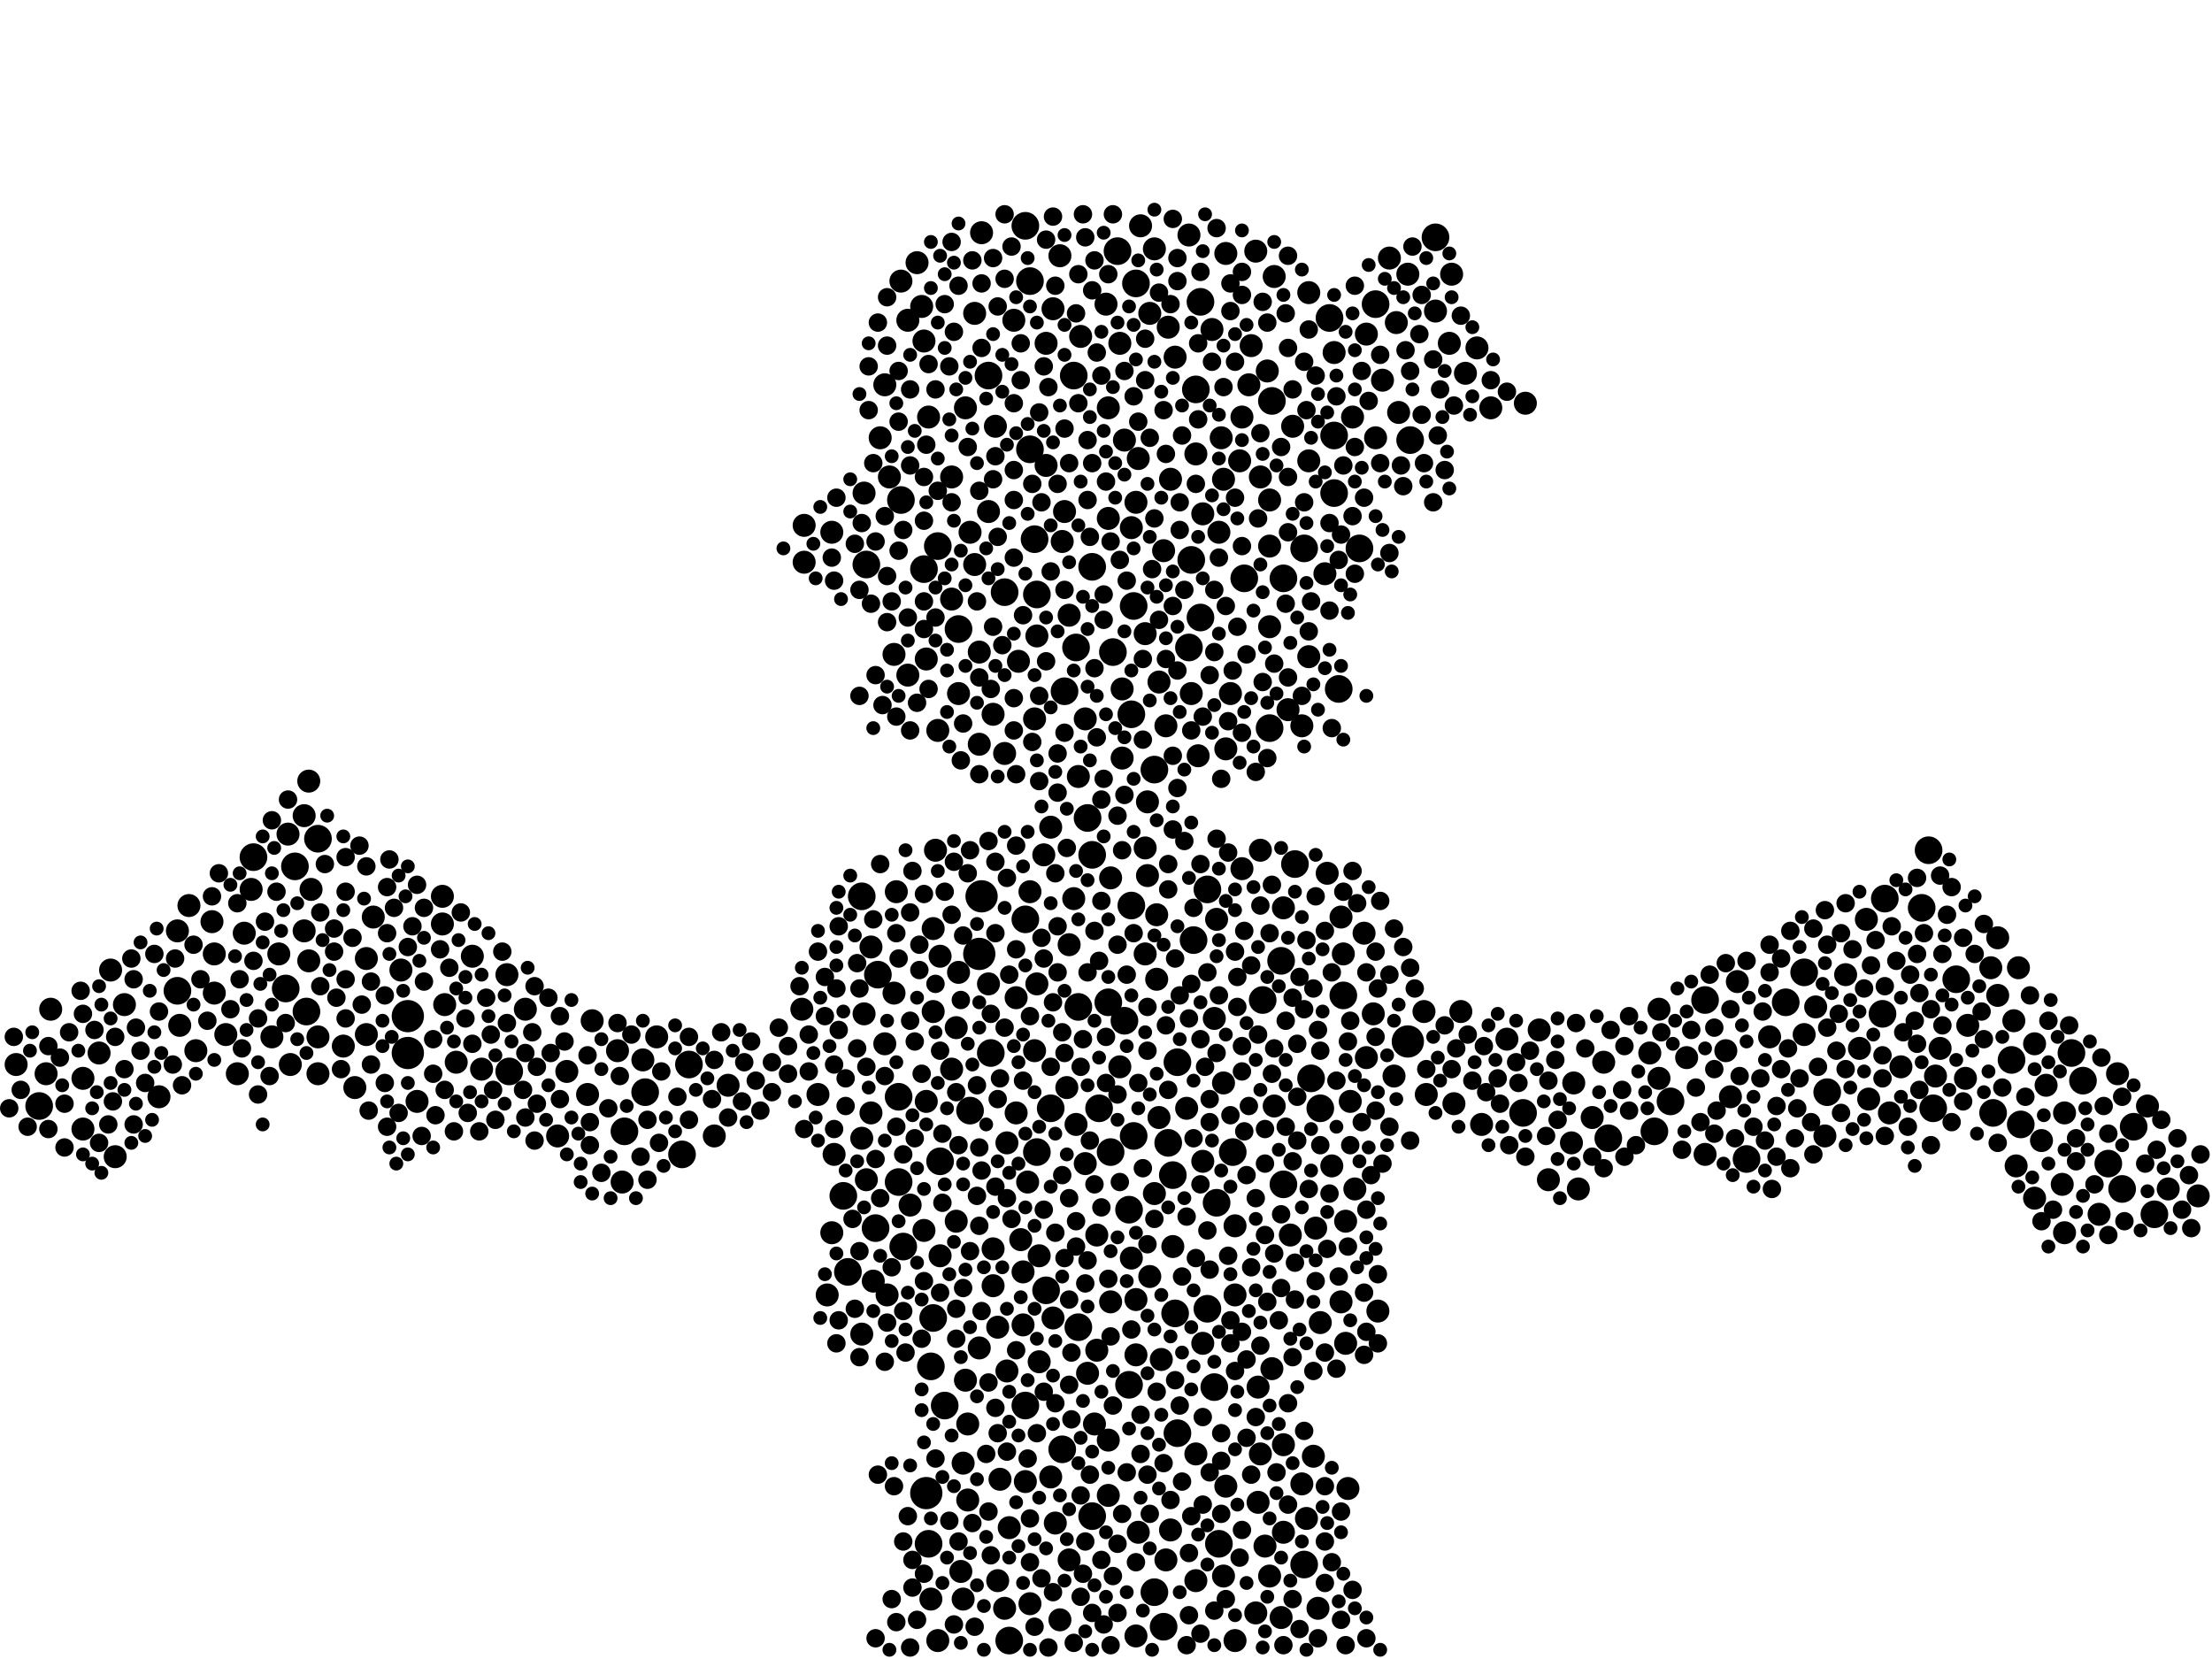 <?xml version="1.0" encoding="utf-8"?>
<svg xmlns="http://www.w3.org/2000/svg"
     xmlns:xlink="http://www.w3.org/1999/xlink" width="1920" height="1440" >

            <defs>
            <style type="text/css"><![CDATA[
circle {stroke: none;}
.c0 {fill: #000000;}
]]></style>
            </defs>
<rect x="0" y="0" width="1920" height="1440" fill="white"/>
<circle cx="1222" cy="904" r="14" class="c0"/>
<circle cx="354" cy="882" r="14" class="c0"/>
<circle cx="354" cy="914" r="14" class="c0"/>
<circle cx="852" cy="778" r="14" class="c0"/>
<circle cx="804" cy="1296" r="14" class="c0"/>
<circle cx="850" cy="828" r="14" class="c0"/>
<circle cx="1162" cy="598" r="12" class="c0"/>
<circle cx="900" cy="1000" r="12" class="c0"/>
<circle cx="1022" cy="1244" r="12" class="c0"/>
<circle cx="1450" cy="956" r="12" class="c0"/>
<circle cx="266" cy="878" r="12" class="c0"/>
<circle cx="1154" cy="276" r="12" class="c0"/>
<circle cx="806" cy="1340" r="12" class="c0"/>
<circle cx="1730" cy="966" r="12" class="c0"/>
<circle cx="982" cy="786" r="12" class="c0"/>
<circle cx="1674" cy="738" r="12" class="c0"/>
<circle cx="1132" cy="1358" r="12" class="c0"/>
<circle cx="976" cy="886" r="12" class="c0"/>
<circle cx="908" cy="1120" r="12" class="c0"/>
<circle cx="248" cy="858" r="12" class="c0"/>
<circle cx="982" cy="620" r="12" class="c0"/>
<circle cx="1586" cy="948" r="12" class="c0"/>
<circle cx="1070" cy="1000" r="12" class="c0"/>
<circle cx="1146" cy="962" r="12" class="c0"/>
<circle cx="934" cy="562" r="12" class="c0"/>
<circle cx="1798" cy="914" r="12" class="c0"/>
<circle cx="1480" cy="868" r="12" class="c0"/>
<circle cx="598" cy="924" r="12" class="c0"/>
<circle cx="780" cy="1026" r="12" class="c0"/>
<circle cx="784" cy="1082" r="12" class="c0"/>
<circle cx="924" cy="600" r="12" class="c0"/>
<circle cx="1002" cy="668" r="12" class="c0"/>
<circle cx="954" cy="962" r="12" class="c0"/>
<circle cx="780" cy="952" r="12" class="c0"/>
<circle cx="782" cy="434" r="12" class="c0"/>
<circle cx="894" cy="390" r="12" class="c0"/>
<circle cx="932" cy="326" r="12" class="c0"/>
<circle cx="1396" cy="988" r="12" class="c0"/>
<circle cx="1138" cy="936" r="12" class="c0"/>
<circle cx="1746" cy="920" r="12" class="c0"/>
<circle cx="890" cy="196" r="12" class="c0"/>
<circle cx="1032" cy="562" r="12" class="c0"/>
<circle cx="1668" cy="788" r="12" class="c0"/>
<circle cx="1322" cy="966" r="12" class="c0"/>
<circle cx="1096" cy="868" r="12" class="c0"/>
<circle cx="842" cy="964" r="12" class="c0"/>
<circle cx="900" cy="516" r="12" class="c0"/>
<circle cx="936" cy="874" r="12" class="c0"/>
<circle cx="1018" cy="1020" r="12" class="c0"/>
<circle cx="944" cy="710" r="12" class="c0"/>
<circle cx="34" cy="960" r="12" class="c0"/>
<circle cx="962" cy="870" r="12" class="c0"/>
<circle cx="810" cy="1144" r="12" class="c0"/>
<circle cx="832" cy="546" r="12" class="c0"/>
<circle cx="1158" cy="428" r="12" class="c0"/>
<circle cx="816" cy="1008" r="12" class="c0"/>
<circle cx="442" cy="930" r="12" class="c0"/>
<circle cx="592" cy="1002" r="12" class="c0"/>
<circle cx="820" cy="1220" r="12" class="c0"/>
<circle cx="964" cy="1000" r="12" class="c0"/>
<circle cx="890" cy="1220" r="12" class="c0"/>
<circle cx="948" cy="1316" r="12" class="c0"/>
<circle cx="984" cy="986" r="12" class="c0"/>
<circle cx="560" cy="948" r="12" class="c0"/>
<circle cx="256" cy="752" r="12" class="c0"/>
<circle cx="736" cy="1104" r="12" class="c0"/>
<circle cx="876" cy="1424" r="12" class="c0"/>
<circle cx="276" cy="728" r="12" class="c0"/>
<circle cx="1516" cy="1006" r="12" class="c0"/>
<circle cx="1042" cy="536" r="12" class="c0"/>
<circle cx="980" cy="1050" r="12" class="c0"/>
<circle cx="1754" cy="976" r="12" class="c0"/>
<circle cx="948" cy="742" r="12" class="c0"/>
<circle cx="1114" cy="502" r="12" class="c0"/>
<circle cx="1166" cy="864" r="12" class="c0"/>
<circle cx="986" cy="246" r="12" class="c0"/>
<circle cx="1080" cy="502" r="12" class="c0"/>
<circle cx="760" cy="1066" r="12" class="c0"/>
<circle cx="1678" cy="962" r="12" class="c0"/>
<circle cx="1246" cy="206" r="12" class="c0"/>
<circle cx="1870" cy="1054" r="12" class="c0"/>
<circle cx="1002" cy="1382" r="12" class="c0"/>
<circle cx="890" cy="798" r="12" class="c0"/>
<circle cx="1102" cy="632" r="12" class="c0"/>
<circle cx="966" cy="566" r="12" class="c0"/>
<circle cx="762" cy="846" r="12" class="c0"/>
<circle cx="1224" cy="382" r="12" class="c0"/>
<circle cx="1194" cy="264" r="12" class="c0"/>
<circle cx="948" cy="492" r="12" class="c0"/>
<circle cx="1048" cy="1136" r="12" class="c0"/>
<circle cx="984" cy="526" r="12" class="c0"/>
<circle cx="802" cy="494" r="12" class="c0"/>
<circle cx="1010" cy="1412" r="12" class="c0"/>
<circle cx="1034" cy="486" r="12" class="c0"/>
<circle cx="808" cy="1186" r="12" class="c0"/>
<circle cx="1048" cy="772" r="12" class="c0"/>
<circle cx="1158" cy="378" r="12" class="c0"/>
<circle cx="980" cy="1202" r="12" class="c0"/>
<circle cx="1842" cy="1032" r="12" class="c0"/>
<circle cx="1124" cy="750" r="12" class="c0"/>
<circle cx="1636" cy="780" r="12" class="c0"/>
<circle cx="1566" cy="844" r="12" class="c0"/>
<circle cx="1852" cy="978" r="12" class="c0"/>
<circle cx="1132" cy="476" r="12" class="c0"/>
<circle cx="154" cy="860" r="12" class="c0"/>
<circle cx="1104" cy="348" r="12" class="c0"/>
<circle cx="936" cy="1152" r="12" class="c0"/>
<circle cx="1808" cy="938" r="12" class="c0"/>
<circle cx="970" cy="218" r="12" class="c0"/>
<circle cx="860" cy="914" r="12" class="c0"/>
<circle cx="814" cy="474" r="12" class="c0"/>
<circle cx="1054" cy="1204" r="12" class="c0"/>
<circle cx="912" cy="962" r="12" class="c0"/>
<circle cx="1056" cy="1044" r="12" class="c0"/>
<circle cx="1698" cy="850" r="12" class="c0"/>
<circle cx="732" cy="1038" r="12" class="c0"/>
<circle cx="1014" cy="992" r="12" class="c0"/>
<circle cx="220" cy="744" r="12" class="c0"/>
<circle cx="752" cy="490" r="12" class="c0"/>
<circle cx="1022" cy="922" r="12" class="c0"/>
<circle cx="922" cy="1258" r="12" class="c0"/>
<circle cx="1436" cy="982" r="12" class="c0"/>
<circle cx="1550" cy="870" r="12" class="c0"/>
<circle cx="1114" cy="1028" r="12" class="c0"/>
<circle cx="1180" cy="476" r="12" class="c0"/>
<circle cx="1112" cy="834" r="12" class="c0"/>
<circle cx="872" cy="514" r="12" class="c0"/>
<circle cx="1038" cy="338" r="12" class="c0"/>
<circle cx="1042" cy="262" r="12" class="c0"/>
<circle cx="858" cy="326" r="12" class="c0"/>
<circle cx="894" cy="244" r="12" class="c0"/>
<circle cx="748" cy="778" r="12" class="c0"/>
<circle cx="1058" cy="1340" r="12" class="c0"/>
<circle cx="1020" cy="1140" r="12" class="c0"/>
<circle cx="1036" cy="816" r="12" class="c0"/>
<circle cx="898" cy="468" r="12" class="c0"/>
<circle cx="542" cy="982" r="12" class="c0"/>
<circle cx="1634" cy="880" r="12" class="c0"/>
<circle cx="1830" cy="1010" r="12" class="c0"/>
<circle cx="1034" cy="602" r="10" class="c0"/>
<circle cx="1152" cy="758" r="10" class="c0"/>
<circle cx="386" cy="872" r="10" class="c0"/>
<circle cx="920" cy="222" r="10" class="c0"/>
<circle cx="882" cy="966" r="10" class="c0"/>
<circle cx="298" cy="908" r="10" class="c0"/>
<circle cx="1040" cy="656" r="10" class="c0"/>
<circle cx="1176" cy="1032" r="10" class="c0"/>
<circle cx="960" cy="264" r="10" class="c0"/>
<circle cx="830" cy="1060" r="10" class="c0"/>
<circle cx="1602" cy="846" r="10" class="c0"/>
<circle cx="1168" cy="1060" r="10" class="c0"/>
<circle cx="926" cy="944" r="10" class="c0"/>
<circle cx="1060" cy="380" r="10" class="c0"/>
<circle cx="814" cy="634" r="10" class="c0"/>
<circle cx="1016" cy="416" r="10" class="c0"/>
<circle cx="804" cy="572" r="10" class="c0"/>
<circle cx="164" cy="786" r="10" class="c0"/>
<circle cx="852" cy="202" r="10" class="c0"/>
<circle cx="86" cy="914" r="10" class="c0"/>
<circle cx="768" cy="906" r="10" class="c0"/>
<circle cx="1620" cy="798" r="10" class="c0"/>
<circle cx="928" cy="534" r="10" class="c0"/>
<circle cx="1102" cy="1368" r="10" class="c0"/>
<circle cx="982" cy="1092" r="10" class="c0"/>
<circle cx="1174" cy="362" r="10" class="c0"/>
<circle cx="1324" cy="350" r="10" class="c0"/>
<circle cx="1752" cy="840" r="10" class="c0"/>
<circle cx="1078" cy="362" r="10" class="c0"/>
<circle cx="1392" cy="922" r="10" class="c0"/>
<circle cx="1064" cy="220" r="10" class="c0"/>
<circle cx="950" cy="1236" r="10" class="c0"/>
<circle cx="236" cy="900" r="10" class="c0"/>
<circle cx="1170" cy="1292" r="10" class="c0"/>
<circle cx="1150" cy="498" r="10" class="c0"/>
<circle cx="1106" cy="960" r="10" class="c0"/>
<circle cx="750" cy="880" r="10" class="c0"/>
<circle cx="1222" cy="238" r="10" class="c0"/>
<circle cx="906" cy="742" r="10" class="c0"/>
<circle cx="384" cy="802" r="10" class="c0"/>
<circle cx="830" cy="892" r="10" class="c0"/>
<circle cx="1002" cy="216" r="10" class="c0"/>
<circle cx="840" cy="1302" r="10" class="c0"/>
<circle cx="994" cy="736" r="10" class="c0"/>
<circle cx="1104" cy="1188" r="10" class="c0"/>
<circle cx="972" cy="926" r="10" class="c0"/>
<circle cx="1014" cy="284" r="10" class="c0"/>
<circle cx="1614" cy="910" r="10" class="c0"/>
<circle cx="1004" cy="850" r="10" class="c0"/>
<circle cx="1166" cy="828" r="10" class="c0"/>
<circle cx="1102" cy="434" r="10" class="c0"/>
<circle cx="510" cy="950" r="10" class="c0"/>
<circle cx="986" cy="1176" r="10" class="c0"/>
<circle cx="962" cy="1250" r="10" class="c0"/>
<circle cx="1054" cy="884" r="10" class="c0"/>
<circle cx="850" cy="646" r="10" class="c0"/>
<circle cx="748" cy="988" r="10" class="c0"/>
<circle cx="1164" cy="796" r="10" class="c0"/>
<circle cx="212" cy="810" r="10" class="c0"/>
<circle cx="1136" cy="400" r="10" class="c0"/>
<circle cx="1708" cy="890" r="10" class="c0"/>
<circle cx="770" cy="1124" r="10" class="c0"/>
<circle cx="942" cy="1010" r="10" class="c0"/>
<circle cx="812" cy="738" r="10" class="c0"/>
<circle cx="988" cy="1330" r="10" class="c0"/>
<circle cx="826" cy="928" r="10" class="c0"/>
<circle cx="396" cy="922" r="10" class="c0"/>
<circle cx="1038" cy="1372" r="10" class="c0"/>
<circle cx="1122" cy="370" r="10" class="c0"/>
<circle cx="1536" cy="900" r="10" class="c0"/>
<circle cx="1214" cy="358" r="10" class="c0"/>
<circle cx="186" cy="828" r="10" class="c0"/>
<circle cx="410" cy="830" r="10" class="c0"/>
<circle cx="456" cy="876" r="10" class="c0"/>
<circle cx="196" cy="898" r="10" class="c0"/>
<circle cx="884" cy="574" r="10" class="c0"/>
<circle cx="1044" cy="1008" r="10" class="c0"/>
<circle cx="916" cy="1322" r="10" class="c0"/>
<circle cx="988" cy="398" r="10" class="c0"/>
<circle cx="986" cy="1128" r="10" class="c0"/>
<circle cx="874" cy="992" r="10" class="c0"/>
<circle cx="1114" cy="1254" r="10" class="c0"/>
<circle cx="536" cy="912" r="10" class="c0"/>
<circle cx="184" cy="800" r="10" class="c0"/>
<circle cx="776" cy="862" r="10" class="c0"/>
<circle cx="1164" cy="1130" r="10" class="c0"/>
<circle cx="816" cy="1090" r="10" class="c0"/>
<circle cx="888" cy="1150" r="10" class="c0"/>
<circle cx="1012" cy="630" r="10" class="c0"/>
<circle cx="318" cy="898" r="10" class="c0"/>
<circle cx="1016" cy="1328" r="10" class="c0"/>
<circle cx="1622" cy="954" r="10" class="c0"/>
<circle cx="1120" cy="1072" r="10" class="c0"/>
<circle cx="1706" cy="936" r="10" class="c0"/>
<circle cx="838" cy="354" r="10" class="c0"/>
<circle cx="952" cy="1172" r="10" class="c0"/>
<circle cx="1194" cy="380" r="10" class="c0"/>
<circle cx="802" cy="1068" r="10" class="c0"/>
<circle cx="952" cy="1072" r="10" class="c0"/>
<circle cx="902" cy="1182" r="10" class="c0"/>
<circle cx="72" cy="980" r="10" class="c0"/>
<circle cx="1258" cy="298" r="10" class="c0"/>
<circle cx="908" cy="298" r="10" class="c0"/>
<circle cx="308" cy="944" r="10" class="c0"/>
<circle cx="1238" cy="950" r="10" class="c0"/>
<circle cx="632" cy="942" r="10" class="c0"/>
<circle cx="800" cy="266" r="10" class="c0"/>
<circle cx="1680" cy="934" r="10" class="c0"/>
<circle cx="752" cy="1024" r="10" class="c0"/>
<circle cx="994" cy="828" r="10" class="c0"/>
<circle cx="14" cy="924" r="10" class="c0"/>
<circle cx="1136" cy="570" r="10" class="c0"/>
<circle cx="1130" cy="1288" r="10" class="c0"/>
<circle cx="1498" cy="912" r="10" class="c0"/>
<circle cx="276" cy="932" r="10" class="c0"/>
<circle cx="1640" cy="966" r="10" class="c0"/>
<circle cx="1382" cy="970" r="10" class="c0"/>
<circle cx="44" cy="876" r="10" class="c0"/>
<circle cx="862" cy="620" r="10" class="c0"/>
<circle cx="850" cy="566" r="10" class="c0"/>
<circle cx="1038" cy="1262" r="10" class="c0"/>
<circle cx="722" cy="1070" r="10" class="c0"/>
<circle cx="1908" cy="1038" r="10" class="c0"/>
<circle cx="1750" cy="1012" r="10" class="c0"/>
<circle cx="894" cy="774" r="10" class="c0"/>
<circle cx="268" cy="678" r="10" class="c0"/>
<circle cx="996" cy="760" r="10" class="c0"/>
<circle cx="776" cy="568" r="10" class="c0"/>
<circle cx="898" cy="912" r="10" class="c0"/>
<circle cx="912" cy="1282" r="10" class="c0"/>
<circle cx="1272" cy="324" r="10" class="c0"/>
<circle cx="1102" cy="544" r="10" class="c0"/>
<circle cx="914" cy="1144" r="10" class="c0"/>
<circle cx="804" cy="956" r="10" class="c0"/>
<circle cx="872" cy="1396" r="10" class="c0"/>
<circle cx="1158" cy="306" r="10" class="c0"/>
<circle cx="1114" cy="788" r="10" class="c0"/>
<circle cx="484" cy="986" r="10" class="c0"/>
<circle cx="1336" cy="894" r="10" class="c0"/>
<circle cx="902" cy="1090" r="10" class="c0"/>
<circle cx="836" cy="1270" r="10" class="c0"/>
<circle cx="1192" cy="880" r="10" class="c0"/>
<circle cx="1650" cy="926" r="10" class="c0"/>
<circle cx="982" cy="458" r="10" class="c0"/>
<circle cx="540" cy="1026" r="10" class="c0"/>
<circle cx="1056" cy="798" r="10" class="c0"/>
<circle cx="944" cy="1192" r="10" class="c0"/>
<circle cx="1196" cy="1138" r="10" class="c0"/>
<circle cx="1822" cy="1054" r="10" class="c0"/>
<circle cx="1130" cy="630" r="10" class="c0"/>
<circle cx="72" cy="936" r="10" class="c0"/>
<circle cx="384" cy="778" r="10" class="c0"/>
<circle cx="1882" cy="1032" r="10" class="c0"/>
<circle cx="1072" cy="1124" r="10" class="c0"/>
<circle cx="1006" cy="592" r="10" class="c0"/>
<circle cx="990" cy="196" r="10" class="c0"/>
<circle cx="1508" cy="852" r="10" class="c0"/>
<circle cx="806" cy="362" r="10" class="c0"/>
<circle cx="362" cy="956" r="10" class="c0"/>
<circle cx="1734" cy="864" r="10" class="c0"/>
<circle cx="1090" cy="1400" r="10" class="c0"/>
<circle cx="1792" cy="966" r="10" class="c0"/>
<circle cx="796" cy="228" r="10" class="c0"/>
<circle cx="928" cy="820" r="10" class="c0"/>
<circle cx="1044" cy="446" r="10" class="c0"/>
<circle cx="876" cy="1326" r="10" class="c0"/>
<circle cx="832" cy="602" r="10" class="c0"/>
<circle cx="186" cy="862" r="10" class="c0"/>
<circle cx="1748" cy="886" r="10" class="c0"/>
<circle cx="942" cy="624" r="10" class="c0"/>
<circle cx="1106" cy="240" r="10" class="c0"/>
<circle cx="894" cy="1392" r="10" class="c0"/>
<circle cx="1260" cy="238" r="10" class="c0"/>
<circle cx="698" cy="488" r="10" class="c0"/>
<circle cx="492" cy="930" r="10" class="c0"/>
<circle cx="986" cy="436" r="10" class="c0"/>
<circle cx="1502" cy="952" r="10" class="c0"/>
<circle cx="972" cy="298" r="10" class="c0"/>
<circle cx="1206" cy="224" r="10" class="c0"/>
<circle cx="1136" cy="254" r="10" class="c0"/>
<circle cx="1068" cy="602" r="10" class="c0"/>
<circle cx="1092" cy="1304" r="10" class="c0"/>
<circle cx="418" cy="928" r="10" class="c0"/>
<circle cx="1776" cy="942" r="10" class="c0"/>
<circle cx="1038" cy="394" r="10" class="c0"/>
<circle cx="1004" cy="794" r="10" class="c0"/>
<circle cx="1020" cy="310" r="10" class="c0"/>
<circle cx="842" cy="462" r="10" class="c0"/>
<circle cx="938" cy="292" r="10" class="c0"/>
<circle cx="892" cy="1026" r="10" class="c0"/>
<circle cx="318" cy="832" r="10" class="c0"/>
<circle cx="1186" cy="918" r="10" class="c0"/>
<circle cx="270" cy="772" r="10" class="c0"/>
<circle cx="264" cy="708" r="10" class="c0"/>
<circle cx="1366" cy="940" r="10" class="c0"/>
<circle cx="1010" cy="478" r="10" class="c0"/>
<circle cx="832" cy="844" r="10" class="c0"/>
<circle cx="1464" cy="918" r="10" class="c0"/>
<circle cx="1100" cy="322" r="10" class="c0"/>
<circle cx="40" cy="932" r="10" class="c0"/>
<circle cx="276" cy="900" r="10" class="c0"/>
<circle cx="846" cy="272" r="10" class="c0"/>
<circle cx="1030" cy="962" r="10" class="c0"/>
<circle cx="268" cy="834" r="10" class="c0"/>
<circle cx="850" cy="1170" r="10" class="c0"/>
<circle cx="1168" cy="1166" r="10" class="c0"/>
<circle cx="908" cy="404" r="10" class="c0"/>
<circle cx="858" cy="444" r="10" class="c0"/>
<circle cx="1064" cy="650" r="10" class="c0"/>
<circle cx="96" cy="842" r="10" class="c0"/>
<circle cx="974" cy="598" r="10" class="c0"/>
<circle cx="886" cy="1076" r="10" class="c0"/>
<circle cx="994" cy="550" r="10" class="c0"/>
<circle cx="866" cy="1152" r="10" class="c0"/>
<circle cx="932" cy="780" r="10" class="c0"/>
<circle cx="826" cy="414" r="10" class="c0"/>
<circle cx="724" cy="1002" r="10" class="c0"/>
<circle cx="1184" cy="810" r="10" class="c0"/>
<circle cx="1098" cy="1342" r="10" class="c0"/>
<circle cx="898" cy="624" r="10" class="c0"/>
<circle cx="802" cy="296" r="10" class="c0"/>
<circle cx="1864" cy="960" r="10" class="c0"/>
<circle cx="108" cy="872" r="10" class="c0"/>
<circle cx="218" cy="772" r="10" class="c0"/>
<circle cx="696" cy="876" r="10" class="c0"/>
<circle cx="1262" cy="958" r="10" class="c0"/>
<circle cx="778" cy="774" r="10" class="c0"/>
<circle cx="846" cy="490" r="10" class="c0"/>
<circle cx="1062" cy="1368" r="10" class="c0"/>
<circle cx="1044" cy="1166" r="10" class="c0"/>
<circle cx="756" cy="966" r="10" class="c0"/>
<circle cx="834" cy="1364" r="10" class="c0"/>
<circle cx="1094" cy="414" r="10" class="c0"/>
<circle cx="1076" cy="400" r="10" class="c0"/>
<circle cx="1134" cy="1318" r="10" class="c0"/>
<circle cx="912" cy="718" r="10" class="c0"/>
<circle cx="998" cy="1108" r="10" class="c0"/>
<circle cx="1790" cy="1028" r="10" class="c0"/>
<circle cx="1058" cy="462" r="10" class="c0"/>
<circle cx="1078" cy="754" r="10" class="c0"/>
<circle cx="998" cy="272" r="10" class="c0"/>
<circle cx="1566" cy="898" r="10" class="c0"/>
<circle cx="814" cy="1424" r="10" class="c0"/>
<circle cx="888" cy="1104" r="10" class="c0"/>
<circle cx="206" cy="932" r="10" class="c0"/>
<circle cx="1118" cy="616" r="10" class="c0"/>
<circle cx="1294" cy="354" r="10" class="c0"/>
<circle cx="868" cy="1284" r="10" class="c0"/>
<circle cx="836" cy="1388" r="10" class="c0"/>
<circle cx="1084" cy="334" r="10" class="c0"/>
<circle cx="1734" cy="814" r="10" class="c0"/>
<circle cx="1086" cy="300" r="10" class="c0"/>
<circle cx="1684" cy="910" r="10" class="c0"/>
<circle cx="440" cy="846" r="10" class="c0"/>
<circle cx="864" cy="370" r="10" class="c0"/>
<circle cx="710" cy="950" r="10" class="c0"/>
<circle cx="1112" cy="1404" r="10" class="c0"/>
<circle cx="924" cy="444" r="10" class="c0"/>
<circle cx="1144" cy="1396" r="10" class="c0"/>
<circle cx="922" cy="470" r="10" class="c0"/>
<circle cx="1032" cy="204" r="10" class="c0"/>
<circle cx="1018" cy="1082" r="10" class="c0"/>
<circle cx="558" cy="920" r="10" class="c0"/>
<circle cx="772" cy="414" r="10" class="c0"/>
<circle cx="1090" cy="218" r="10" class="c0"/>
<circle cx="1282" cy="302" r="10" class="c0"/>
<circle cx="900" cy="854" r="10" class="c0"/>
<circle cx="976" cy="382" r="10" class="c0"/>
<circle cx="156" cy="890" r="10" class="c0"/>
<circle cx="874" cy="1190" r="10" class="c0"/>
<circle cx="862" cy="1084" r="10" class="c0"/>
<circle cx="1094" cy="738" r="10" class="c0"/>
<circle cx="1344" cy="1024" r="10" class="c0"/>
<circle cx="1092" cy="1204" r="10" class="c0"/>
<circle cx="1002" cy="1036" r="10" class="c0"/>
<circle cx="1576" cy="874" r="10" class="c0"/>
<circle cx="1102" cy="474" r="10" class="c0"/>
<circle cx="1062" cy="416" r="10" class="c0"/>
<circle cx="250" cy="724" r="10" class="c0"/>
<circle cx="986" cy="1420" r="10" class="c0"/>
<circle cx="1432" cy="914" r="10" class="c0"/>
<circle cx="138" cy="952" r="10" class="c0"/>
<circle cx="698" cy="456" r="10" class="c0"/>
<circle cx="756" cy="822" r="10" class="c0"/>
<circle cx="100" cy="1004" r="10" class="c0"/>
<circle cx="974" cy="658" r="10" class="c0"/>
<circle cx="570" cy="900" r="10" class="c0"/>
<circle cx="1062" cy="940" r="10" class="c0"/>
<circle cx="862" cy="1116" r="10" class="c0"/>
<circle cx="790" cy="1046" r="10" class="c0"/>
<circle cx="872" cy="654" r="10" class="c0"/>
<circle cx="1286" cy="976" r="10" class="c0"/>
<circle cx="1364" cy="992" r="10" class="c0"/>
<circle cx="1268" cy="878" r="10" class="c0"/>
<circle cx="1212" cy="280" r="10" class="c0"/>
<circle cx="1236" cy="878" r="10" class="c0"/>
<circle cx="748" cy="1158" r="10" class="c0"/>
<circle cx="936" cy="674" r="10" class="c0"/>
<circle cx="1094" cy="1262" r="10" class="c0"/>
<circle cx="722" cy="462" r="10" class="c0"/>
<circle cx="808" cy="1388" r="10" class="c0"/>
<circle cx="170" cy="912" r="10" class="c0"/>
<circle cx="882" cy="866" r="10" class="c0"/>
<circle cx="1172" cy="956" r="10" class="c0"/>
<circle cx="816" cy="830" r="10" class="c0"/>
<circle cx="1772" cy="990" r="10" class="c0"/>
<circle cx="964" cy="762" r="10" class="c0"/>
<circle cx="1200" cy="330" r="10" class="c0"/>
<circle cx="764" cy="380" r="10" class="c0"/>
<circle cx="750" cy="428" r="10" class="c0"/>
<circle cx="962" cy="450" r="10" class="c0"/>
<circle cx="252" cy="924" r="10" class="c0"/>
<circle cx="838" cy="1198" r="10" class="c0"/>
<circle cx="1838" cy="932" r="10" class="c0"/>
<circle cx="1146" cy="1148" r="10" class="c0"/>
<circle cx="1246" cy="270" r="10" class="c0"/>
<circle cx="1480" cy="1002" r="10" class="c0"/>
<circle cx="880" cy="278" r="10" class="c0"/>
<circle cx="1008" cy="1180" r="10" class="c0"/>
<circle cx="1370" cy="1032" r="10" class="c0"/>
<circle cx="826" cy="520" r="10" class="c0"/>
<circle cx="788" cy="586" r="10" class="c0"/>
<circle cx="788" cy="278" r="10" class="c0"/>
<circle cx="1440" cy="876" r="10" class="c0"/>
<circle cx="900" cy="552" r="10" class="c0"/>
<circle cx="514" cy="886" r="10" class="c0"/>
<circle cx="242" cy="828" r="10" class="c0"/>
<circle cx="620" cy="986" r="10" class="c0"/>
<circle cx="840" cy="1236" r="10" class="c0"/>
<circle cx="866" cy="1372" r="10" class="c0"/>
<circle cx="264" cy="808" r="10" class="c0"/>
<circle cx="1766" cy="1040" r="10" class="c0"/>
<circle cx="890" cy="1286" r="10" class="c0"/>
<circle cx="1012" cy="1354" r="10" class="c0"/>
<circle cx="1064" cy="1290" r="10" class="c0"/>
<circle cx="1584" cy="986" r="10" class="c0"/>
<circle cx="962" cy="1298" r="10" class="c0"/>
<circle cx="920" cy="1406" r="10" class="c0"/>
<circle cx="1792" cy="1070" r="10" class="c0"/>
<circle cx="1072" cy="1424" r="10" class="c0"/>
<circle cx="858" cy="854" r="10" class="c0"/>
<circle cx="154" cy="808" r="10" class="c0"/>
<circle cx="1052" cy="286" r="10" class="c0"/>
<circle cx="962" cy="354" r="10" class="c0"/>
<circle cx="1210" cy="934" r="10" class="c0"/>
<circle cx="914" cy="268" r="10" class="c0"/>
<circle cx="934" cy="976" r="10" class="c0"/>
<circle cx="1156" cy="1012" r="10" class="c0"/>
<circle cx="1140" cy="1264" r="10" class="c0"/>
<circle cx="718" cy="1124" r="10" class="c0"/>
<circle cx="324" cy="796" r="10" class="c0"/>
<circle cx="1114" cy="1330" r="10" class="c0"/>
<circle cx="768" cy="334" r="10" class="c0"/>
<circle cx="928" cy="1354" r="10" class="c0"/>
<circle cx="1308" cy="902" r="10" class="c0"/>
<circle cx="1766" cy="906" r="10" class="c0"/>
<circle cx="1142" cy="1066" r="10" class="c0"/>
<circle cx="810" cy="806" r="10" class="c0"/>
<circle cx="996" cy="696" r="10" class="c0"/>
<circle cx="1440" cy="936" r="10" class="c0"/>
<circle cx="1072" cy="1064" r="10" class="c0"/>
<circle cx="1728" cy="840" r="10" class="c0"/>
<circle cx="964" cy="1130" r="10" class="c0"/>
<circle cx="348" cy="842" r="10" class="c0"/>
<circle cx="758" cy="1112" r="10" class="c0"/>
<circle cx="810" cy="878" r="10" class="c0"/>
<circle cx="782" cy="244" r="10" class="c0"/>
<circle cx="1006" cy="970" r="10" class="c0"/>
<circle cx="1186" cy="290" r="10" class="c0"/>
<circle cx="702" cy="898" r="8" class="c0"/>
<circle cx="928" cy="402" r="8" class="c0"/>
<circle cx="1078" cy="236" r="8" class="c0"/>
<circle cx="336" cy="770" r="8" class="c0"/>
<circle cx="702" cy="930" r="8" class="c0"/>
<circle cx="1290" cy="948" r="8" class="c0"/>
<circle cx="1078" cy="908" r="8" class="c0"/>
<circle cx="916" cy="1218" r="8" class="c0"/>
<circle cx="790" cy="338" r="8" class="c0"/>
<circle cx="928" cy="1202" r="8" class="c0"/>
<circle cx="826" cy="436" r="8" class="c0"/>
<circle cx="1024" cy="1220" r="8" class="c0"/>
<circle cx="996" cy="912" r="8" class="c0"/>
<circle cx="1250" cy="338" r="8" class="c0"/>
<circle cx="848" cy="1038" r="8" class="c0"/>
<circle cx="818" cy="984" r="8" class="c0"/>
<circle cx="670" cy="948" r="8" class="c0"/>
<circle cx="864" cy="1222" r="8" class="c0"/>
<circle cx="1068" cy="246" r="8" class="c0"/>
<circle cx="1026" cy="1286" r="8" class="c0"/>
<circle cx="788" cy="536" r="8" class="c0"/>
<circle cx="1172" cy="886" r="8" class="c0"/>
<circle cx="1410" cy="908" r="8" class="c0"/>
<circle cx="858" cy="730" r="8" class="c0"/>
<circle cx="1068" cy="1146" r="8" class="c0"/>
<circle cx="1350" cy="920" r="8" class="c0"/>
<circle cx="1050" cy="586" r="8" class="c0"/>
<circle cx="1080" cy="808" r="8" class="c0"/>
<circle cx="1164" cy="1406" r="8" class="c0"/>
<circle cx="1156" cy="844" r="8" class="c0"/>
<circle cx="1554" cy="1014" r="8" class="c0"/>
<circle cx="1392" cy="1014" r="8" class="c0"/>
<circle cx="300" cy="744" r="8" class="c0"/>
<circle cx="1468" cy="894" r="8" class="c0"/>
<circle cx="1608" cy="824" r="8" class="c0"/>
<circle cx="960" cy="418" r="8" class="c0"/>
<circle cx="1218" cy="422" r="8" class="c0"/>
<circle cx="860" cy="880" r="8" class="c0"/>
<circle cx="958" cy="538" r="8" class="c0"/>
<circle cx="70" cy="860" r="8" class="c0"/>
<circle cx="1094" cy="786" r="8" class="c0"/>
<circle cx="992" cy="1014" r="8" class="c0"/>
<circle cx="1342" cy="986" r="8" class="c0"/>
<circle cx="840" cy="388" r="8" class="c0"/>
<circle cx="386" cy="946" r="8" class="c0"/>
<circle cx="1182" cy="322" r="8" class="c0"/>
<circle cx="864" cy="396" r="8" class="c0"/>
<circle cx="644" cy="956" r="8" class="c0"/>
<circle cx="1442" cy="896" r="8" class="c0"/>
<circle cx="880" cy="350" r="8" class="c0"/>
<circle cx="1236" cy="402" r="8" class="c0"/>
<circle cx="478" cy="914" r="8" class="c0"/>
<circle cx="832" cy="994" r="8" class="c0"/>
<circle cx="940" cy="1366" r="8" class="c0"/>
<circle cx="922" cy="896" r="8" class="c0"/>
<circle cx="1086" cy="1100" r="8" class="c0"/>
<circle cx="1020" cy="1198" r="8" class="c0"/>
<circle cx="1414" cy="882" r="8" class="c0"/>
<circle cx="1658" cy="846" r="8" class="c0"/>
<circle cx="846" cy="1412" r="8" class="c0"/>
<circle cx="362" cy="768" r="8" class="c0"/>
<circle cx="1002" cy="450" r="8" class="c0"/>
<circle cx="428" cy="946" r="8" class="c0"/>
<circle cx="1472" cy="944" r="8" class="c0"/>
<circle cx="1028" cy="512" r="8" class="c0"/>
<circle cx="618" cy="954" r="8" class="c0"/>
<circle cx="780" cy="322" r="8" class="c0"/>
<circle cx="1636" cy="986" r="8" class="c0"/>
<circle cx="710" cy="826" r="8" class="c0"/>
<circle cx="828" cy="748" r="8" class="c0"/>
<circle cx="1510" cy="934" r="8" class="c0"/>
<circle cx="1042" cy="236" r="8" class="c0"/>
<circle cx="626" cy="896" r="8" class="c0"/>
<circle cx="918" cy="420" r="8" class="c0"/>
<circle cx="1662" cy="886" r="8" class="c0"/>
<circle cx="1624" cy="838" r="8" class="c0"/>
<circle cx="796" cy="610" r="8" class="c0"/>
<circle cx="984" cy="810" r="8" class="c0"/>
<circle cx="872" cy="242" r="8" class="c0"/>
<circle cx="1112" cy="1118" r="8" class="c0"/>
<circle cx="742" cy="1136" r="8" class="c0"/>
<circle cx="874" cy="1260" r="8" class="c0"/>
<circle cx="1042" cy="1418" r="8" class="c0"/>
<circle cx="958" cy="1410" r="8" class="c0"/>
<circle cx="1562" cy="936" r="8" class="c0"/>
<circle cx="770" cy="500" r="8" class="c0"/>
<circle cx="1084" cy="960" r="8" class="c0"/>
<circle cx="880" cy="606" r="8" class="c0"/>
<circle cx="168" cy="820" r="8" class="c0"/>
<circle cx="826" cy="210" r="8" class="c0"/>
<circle cx="1636" cy="856" r="8" class="c0"/>
<circle cx="1072" cy="826" r="8" class="c0"/>
<circle cx="150" cy="924" r="8" class="c0"/>
<circle cx="1224" cy="990" r="8" class="c0"/>
<circle cx="314" cy="872" r="8" class="c0"/>
<circle cx="1032" cy="1402" r="8" class="c0"/>
<circle cx="936" cy="238" r="8" class="c0"/>
<circle cx="1102" cy="810" r="8" class="c0"/>
<circle cx="1694" cy="974" r="8" class="c0"/>
<circle cx="1126" cy="990" r="8" class="c0"/>
<circle cx="1206" cy="480" r="8" class="c0"/>
<circle cx="958" cy="516" r="8" class="c0"/>
<circle cx="832" cy="1338" r="8" class="c0"/>
<circle cx="1796" cy="890" r="8" class="c0"/>
<circle cx="200" cy="876" r="8" class="c0"/>
<circle cx="762" cy="1280" r="8" class="c0"/>
<circle cx="1118" cy="414" r="8" class="c0"/>
<circle cx="774" cy="522" r="8" class="c0"/>
<circle cx="836" cy="1118" r="8" class="c0"/>
<circle cx="1006" cy="538" r="8" class="c0"/>
<circle cx="1174" cy="448" r="8" class="c0"/>
<circle cx="950" cy="580" r="8" class="c0"/>
<circle cx="862" cy="544" r="8" class="c0"/>
<circle cx="1842" cy="952" r="8" class="c0"/>
<circle cx="1054" cy="1398" r="8" class="c0"/>
<circle cx="1142" cy="778" r="8" class="c0"/>
<circle cx="1050" cy="974" r="8" class="c0"/>
<circle cx="466" cy="926" r="8" class="c0"/>
<circle cx="812" cy="854" r="8" class="c0"/>
<circle cx="1676" cy="876" r="8" class="c0"/>
<circle cx="842" cy="1086" r="8" class="c0"/>
<circle cx="724" cy="504" r="8" class="c0"/>
<circle cx="676" cy="892" r="8" class="c0"/>
<circle cx="1010" cy="356" r="8" class="c0"/>
<circle cx="338" cy="746" r="8" class="c0"/>
<circle cx="916" cy="758" r="8" class="c0"/>
<circle cx="842" cy="738" r="8" class="c0"/>
<circle cx="1294" cy="330" r="8" class="c0"/>
<circle cx="1186" cy="1156" r="8" class="c0"/>
<circle cx="910" cy="336" r="8" class="c0"/>
<circle cx="790" cy="1430" r="8" class="c0"/>
<circle cx="1126" cy="906" r="8" class="c0"/>
<circle cx="464" cy="856" r="8" class="c0"/>
<circle cx="994" cy="330" r="8" class="c0"/>
<circle cx="1154" cy="530" r="8" class="c0"/>
<circle cx="986" cy="1356" r="8" class="c0"/>
<circle cx="1074" cy="544" r="8" class="c0"/>
<circle cx="906" cy="318" r="8" class="c0"/>
<circle cx="1132" cy="314" r="8" class="c0"/>
<circle cx="1018" cy="190" r="8" class="c0"/>
<circle cx="522" cy="1018" r="8" class="c0"/>
<circle cx="1194" cy="964" r="8" class="c0"/>
<circle cx="1116" cy="886" r="8" class="c0"/>
<circle cx="1408" cy="946" r="8" class="c0"/>
<circle cx="904" cy="814" r="8" class="c0"/>
<circle cx="1136" cy="286" r="8" class="c0"/>
<circle cx="734" cy="936" r="8" class="c0"/>
<circle cx="1086" cy="838" r="8" class="c0"/>
<circle cx="1244" cy="312" r="8" class="c0"/>
<circle cx="1122" cy="866" r="8" class="c0"/>
<circle cx="1130" cy="604" r="8" class="c0"/>
<circle cx="942" cy="206" r="8" class="c0"/>
<circle cx="792" cy="756" r="8" class="c0"/>
<circle cx="860" cy="598" r="8" class="c0"/>
<circle cx="1048" cy="1068" r="8" class="c0"/>
<circle cx="1052" cy="314" r="8" class="c0"/>
<circle cx="914" cy="1382" r="8" class="c0"/>
<circle cx="528" cy="962" r="8" class="c0"/>
<circle cx="1060" cy="1244" r="8" class="c0"/>
<circle cx="1092" cy="450" r="8" class="c0"/>
<circle cx="1154" cy="1036" r="8" class="c0"/>
<circle cx="848" cy="522" r="8" class="c0"/>
<circle cx="1066" cy="740" r="8" class="c0"/>
<circle cx="224" cy="950" r="8" class="c0"/>
<circle cx="1522" cy="978" r="8" class="c0"/>
<circle cx="840" cy="758" r="8" class="c0"/>
<circle cx="998" cy="380" r="8" class="c0"/>
<circle cx="832" cy="248" r="8" class="c0"/>
<circle cx="780" cy="478" r="8" class="c0"/>
<circle cx="896" cy="644" r="8" class="c0"/>
<circle cx="1890" cy="988" r="8" class="c0"/>
<circle cx="922" cy="1020" r="8" class="c0"/>
<circle cx="886" cy="298" r="8" class="c0"/>
<circle cx="1118" cy="1218" r="8" class="c0"/>
<circle cx="862" cy="416" r="8" class="c0"/>
<circle cx="1720" cy="878" r="8" class="c0"/>
<circle cx="932" cy="1426" r="8" class="c0"/>
<circle cx="490" cy="904" r="8" class="c0"/>
<circle cx="1042" cy="750" r="8" class="c0"/>
<circle cx="1876" cy="972" r="8" class="c0"/>
<circle cx="770" cy="300" r="8" class="c0"/>
<circle cx="1584" cy="790" r="8" class="c0"/>
<circle cx="694" cy="856" r="8" class="c0"/>
<circle cx="1090" cy="670" r="8" class="c0"/>
<circle cx="1082" cy="568" r="8" class="c0"/>
<circle cx="430" cy="972" r="8" class="c0"/>
<circle cx="1142" cy="1112" r="8" class="c0"/>
<circle cx="1010" cy="1270" r="8" class="c0"/>
<circle cx="1542" cy="960" r="8" class="c0"/>
<circle cx="410" cy="906" r="8" class="c0"/>
<circle cx="18" cy="946" r="8" class="c0"/>
<circle cx="1160" cy="344" r="8" class="c0"/>
<circle cx="406" cy="966" r="8" class="c0"/>
<circle cx="866" cy="954" r="8" class="c0"/>
<circle cx="918" cy="688" r="8" class="c0"/>
<circle cx="1058" cy="484" r="8" class="c0"/>
<circle cx="864" cy="748" r="8" class="c0"/>
<circle cx="1062" cy="336" r="8" class="c0"/>
<circle cx="1646" cy="834" r="8" class="c0"/>
<circle cx="766" cy="612" r="8" class="c0"/>
<circle cx="1516" cy="834" r="8" class="c0"/>
<circle cx="620" cy="920" r="8" class="c0"/>
<circle cx="1554" cy="808" r="8" class="c0"/>
<circle cx="574" cy="930" r="8" class="c0"/>
<circle cx="1488" cy="984" r="8" class="c0"/>
<circle cx="848" cy="942" r="8" class="c0"/>
<circle cx="868" cy="936" r="8" class="c0"/>
<circle cx="908" cy="574" r="8" class="c0"/>
<circle cx="1172" cy="994" r="8" class="c0"/>
<circle cx="1162" cy="1108" r="8" class="c0"/>
<circle cx="358" cy="804" r="8" class="c0"/>
<circle cx="934" cy="1060" r="8" class="c0"/>
<circle cx="952" cy="640" r="8" class="c0"/>
<circle cx="862" cy="224" r="8" class="c0"/>
<circle cx="882" cy="824" r="8" class="c0"/>
<circle cx="1026" cy="378" r="8" class="c0"/>
<circle cx="1830" cy="984" r="8" class="c0"/>
<circle cx="944" cy="1094" r="8" class="c0"/>
<circle cx="1352" cy="972" r="8" class="c0"/>
<circle cx="456" cy="970" r="8" class="c0"/>
<circle cx="1288" cy="908" r="8" class="c0"/>
<circle cx="1018" cy="526" r="8" class="c0"/>
<circle cx="762" cy="280" r="8" class="c0"/>
<circle cx="860" cy="1350" r="8" class="c0"/>
<circle cx="746" cy="1178" r="8" class="c0"/>
<circle cx="346" cy="966" r="8" class="c0"/>
<circle cx="828" cy="288" r="8" class="c0"/>
<circle cx="802" cy="452" r="8" class="c0"/>
<circle cx="728" cy="894" r="8" class="c0"/>
<circle cx="1574" cy="806" r="8" class="c0"/>
<circle cx="1144" cy="1422" r="8" class="c0"/>
<circle cx="390" cy="840" r="8" class="c0"/>
<circle cx="118" cy="892" r="8" class="c0"/>
<circle cx="1308" cy="340" r="8" class="c0"/>
<circle cx="598" cy="972" r="8" class="c0"/>
<circle cx="726" cy="432" r="8" class="c0"/>
<circle cx="82" cy="894" r="8" class="c0"/>
<circle cx="924" cy="512" r="8" class="c0"/>
<circle cx="812" cy="1266" r="8" class="c0"/>
<circle cx="1056" cy="728" r="8" class="c0"/>
<circle cx="206" cy="784" r="8" class="c0"/>
<circle cx="936" cy="350" r="8" class="c0"/>
<circle cx="866" cy="1244" r="8" class="c0"/>
<circle cx="778" cy="810" r="8" class="c0"/>
<circle cx="882" cy="734" r="8" class="c0"/>
<circle cx="776" cy="1290" r="8" class="c0"/>
<circle cx="342" cy="788" r="8" class="c0"/>
<circle cx="906" cy="1050" r="8" class="c0"/>
<circle cx="1862" cy="1010" r="8" class="c0"/>
<circle cx="966" cy="186" r="8" class="c0"/>
<circle cx="300" cy="774" r="8" class="c0"/>
<circle cx="1324" cy="1004" r="8" class="c0"/>
<circle cx="1156" cy="1356" r="8" class="c0"/>
<circle cx="728" cy="1146" r="8" class="c0"/>
<circle cx="930" cy="1232" r="8" class="c0"/>
<circle cx="1040" cy="298" r="8" class="c0"/>
<circle cx="990" cy="1228" r="8" class="c0"/>
<circle cx="1802" cy="1008" r="8" class="c0"/>
<circle cx="1134" cy="356" r="8" class="c0"/>
<circle cx="1602" cy="784" r="8" class="c0"/>
<circle cx="850" cy="672" r="8" class="c0"/>
<circle cx="1096" cy="262" r="8" class="c0"/>
<circle cx="536" cy="888" r="8" class="c0"/>
<circle cx="726" cy="858" r="8" class="c0"/>
<circle cx="126" cy="940" r="8" class="c0"/>
<circle cx="882" cy="672" r="8" class="c0"/>
<circle cx="300" cy="850" r="8" class="c0"/>
<circle cx="970" cy="950" r="8" class="c0"/>
<circle cx="646" cy="922" r="8" class="c0"/>
<circle cx="802" cy="1112" r="8" class="c0"/>
<circle cx="486" cy="954" r="8" class="c0"/>
<circle cx="1578" cy="926" r="8" class="c0"/>
<circle cx="1034" cy="1316" r="8" class="c0"/>
<circle cx="880" cy="434" r="8" class="c0"/>
<circle cx="956" cy="782" r="8" class="c0"/>
<circle cx="1042" cy="1028" r="8" class="c0"/>
<circle cx="948" cy="402" r="8" class="c0"/>
<circle cx="784" cy="460" r="8" class="c0"/>
<circle cx="440" cy="888" r="8" class="c0"/>
<circle cx="928" cy="1040" r="8" class="c0"/>
<circle cx="1034" cy="854" r="8" class="c0"/>
<circle cx="1142" cy="326" r="8" class="c0"/>
<circle cx="114" cy="832" r="8" class="c0"/>
<circle cx="880" cy="484" r="8" class="c0"/>
<circle cx="744" cy="836" r="8" class="c0"/>
<circle cx="1546" cy="928" r="8" class="c0"/>
<circle cx="726" cy="1166" r="8" class="c0"/>
<circle cx="752" cy="926" r="8" class="c0"/>
<circle cx="918" cy="844" r="8" class="c0"/>
<circle cx="98" cy="956" r="8" class="c0"/>
<circle cx="976" cy="322" r="8" class="c0"/>
<circle cx="780" cy="832" r="8" class="c0"/>
<circle cx="900" cy="1244" r="8" class="c0"/>
<circle cx="938" cy="1386" r="8" class="c0"/>
<circle cx="764" cy="750" r="8" class="c0"/>
<circle cx="1014" cy="772" r="8" class="c0"/>
<circle cx="1146" cy="912" r="8" class="c0"/>
<circle cx="994" cy="294" r="8" class="c0"/>
<circle cx="1758" cy="952" r="8" class="c0"/>
<circle cx="670" cy="922" r="8" class="c0"/>
<circle cx="598" cy="900" r="8" class="c0"/>
<circle cx="894" cy="882" r="8" class="c0"/>
<circle cx="806" cy="316" r="8" class="c0"/>
<circle cx="864" cy="810" r="8" class="c0"/>
<circle cx="1016" cy="1302" r="8" class="c0"/>
<circle cx="138" cy="878" r="8" class="c0"/>
<circle cx="1176" cy="388" r="8" class="c0"/>
<circle cx="1098" cy="1072" r="8" class="c0"/>
<circle cx="278" cy="856" r="8" class="c0"/>
<circle cx="1150" cy="808" r="8" class="c0"/>
<circle cx="1186" cy="844" r="8" class="c0"/>
<circle cx="1024" cy="864" r="8" class="c0"/>
<circle cx="1144" cy="894" r="8" class="c0"/>
<circle cx="1206" cy="978" r="8" class="c0"/>
<circle cx="1224" cy="840" r="8" class="c0"/>
<circle cx="1186" cy="1422" r="8" class="c0"/>
<circle cx="800" cy="932" r="8" class="c0"/>
<circle cx="180" cy="886" r="8" class="c0"/>
<circle cx="1542" cy="1004" r="8" class="c0"/>
<circle cx="334" cy="940" r="8" class="c0"/>
<circle cx="942" cy="1114" r="8" class="c0"/>
<circle cx="1054" cy="566" r="8" class="c0"/>
<circle cx="1166" cy="774" r="8" class="c0"/>
<circle cx="944" cy="844" r="8" class="c0"/>
<circle cx="946" cy="466" r="8" class="c0"/>
<circle cx="184" cy="778" r="8" class="c0"/>
<circle cx="1100" cy="658" r="8" class="c0"/>
<circle cx="1722" cy="902" r="8" class="c0"/>
<circle cx="924" cy="1092" r="8" class="c0"/>
<circle cx="1098" cy="980" r="8" class="c0"/>
<circle cx="1150" cy="1374" r="8" class="c0"/>
<circle cx="1460" cy="998" r="8" class="c0"/>
<circle cx="924" cy="372" r="8" class="c0"/>
<circle cx="300" cy="884" r="8" class="c0"/>
<circle cx="1032" cy="1348" r="8" class="c0"/>
<circle cx="970" cy="1340" r="8" class="c0"/>
<circle cx="1318" cy="940" r="8" class="c0"/>
<circle cx="942" cy="1338" r="8" class="c0"/>
<circle cx="1050" cy="1102" r="8" class="c0"/>
<circle cx="944" cy="434" r="8" class="c0"/>
<circle cx="988" cy="940" r="8" class="c0"/>
<circle cx="422" cy="866" r="8" class="c0"/>
<circle cx="768" cy="1182" r="8" class="c0"/>
<circle cx="784" cy="1338" r="8" class="c0"/>
<circle cx="1000" cy="494" r="8" class="c0"/>
<circle cx="1098" cy="1010" r="8" class="c0"/>
<circle cx="240" cy="774" r="8" class="c0"/>
<circle cx="858" cy="1312" r="8" class="c0"/>
<circle cx="1170" cy="1082" r="8" class="c0"/>
<circle cx="1118" cy="1306" r="8" class="c0"/>
<circle cx="802" cy="414" r="8" class="c0"/>
<circle cx="1844" cy="1060" r="8" class="c0"/>
<circle cx="1092" cy="898" r="8" class="c0"/>
<circle cx="1398" cy="894" r="8" class="c0"/>
<circle cx="758" cy="402" r="8" class="c0"/>
<circle cx="1694" cy="770" r="8" class="c0"/>
<circle cx="878" cy="214" r="8" class="c0"/>
<circle cx="1184" cy="1176" r="8" class="c0"/>
<circle cx="938" cy="926" r="8" class="c0"/>
<circle cx="716" cy="848" r="8" class="c0"/>
<circle cx="336" cy="810" r="8" class="c0"/>
<circle cx="1022" cy="224" r="8" class="c0"/>
<circle cx="1054" cy="512" r="8" class="c0"/>
<circle cx="1124" cy="1096" r="8" class="c0"/>
<circle cx="1218" cy="822" r="8" class="c0"/>
<circle cx="1040" cy="364" r="8" class="c0"/>
<circle cx="1124" cy="1128" r="8" class="c0"/>
<circle cx="572" cy="992" r="8" class="c0"/>
<circle cx="486" cy="882" r="8" class="c0"/>
<circle cx="1596" cy="880" r="8" class="c0"/>
<circle cx="1238" cy="928" r="8" class="c0"/>
<circle cx="376" cy="902" r="8" class="c0"/>
<circle cx="1546" cy="832" r="8" class="c0"/>
<circle cx="1594" cy="912" r="8" class="c0"/>
<circle cx="1234" cy="256" r="8" class="c0"/>
<circle cx="454" cy="946" r="8" class="c0"/>
<circle cx="368" cy="788" r="8" class="c0"/>
<circle cx="904" cy="1370" r="8" class="c0"/>
<circle cx="1154" cy="454" r="8" class="c0"/>
<circle cx="1082" cy="1180" r="8" class="c0"/>
<circle cx="780" cy="366" r="8" class="c0"/>
<circle cx="1110" cy="1146" r="8" class="c0"/>
<circle cx="954" cy="834" r="8" class="c0"/>
<circle cx="934" cy="1082" r="8" class="c0"/>
<circle cx="1264" cy="910" r="8" class="c0"/>
<circle cx="100" cy="900" r="8" class="c0"/>
<circle cx="588" cy="952" r="8" class="c0"/>
<circle cx="788" cy="1316" r="8" class="c0"/>
<circle cx="1228" cy="858" r="8" class="c0"/>
<circle cx="1490" cy="964" r="8" class="c0"/>
<circle cx="1122" cy="1178" r="8" class="c0"/>
<circle cx="982" cy="1154" r="8" class="c0"/>
<circle cx="844" cy="1322" r="8" class="c0"/>
<circle cx="1056" cy="914" r="8" class="c0"/>
<circle cx="850" cy="588" r="8" class="c0"/>
<circle cx="1376" cy="910" r="8" class="c0"/>
<circle cx="1064" cy="1388" r="8" class="c0"/>
<circle cx="850" cy="426" r="8" class="c0"/>
<circle cx="990" cy="1262" r="8" class="c0"/>
<circle cx="1196" cy="1106" r="8" class="c0"/>
<circle cx="764" cy="1040" r="8" class="c0"/>
<circle cx="768" cy="934" r="8" class="c0"/>
<circle cx="1050" cy="954" r="8" class="c0"/>
<circle cx="1738" cy="944" r="8" class="c0"/>
<circle cx="790" cy="634" r="8" class="c0"/>
<circle cx="724" cy="980" r="8" class="c0"/>
<circle cx="956" cy="1354" r="8" class="c0"/>
<circle cx="1420" cy="994" r="8" class="c0"/>
<circle cx="1012" cy="890" r="8" class="c0"/>
<circle cx="312" cy="734" r="8" class="c0"/>
<circle cx="754" cy="356" r="8" class="c0"/>
<circle cx="224" cy="884" r="8" class="c0"/>
<circle cx="1198" cy="782" r="8" class="c0"/>
<circle cx="296" cy="928" r="8" class="c0"/>
<circle cx="1066" cy="626" r="8" class="c0"/>
<circle cx="974" cy="738" r="8" class="c0"/>
<circle cx="1106" cy="1088" r="8" class="c0"/>
<circle cx="956" cy="326" r="8" class="c0"/>
<circle cx="1254" cy="890" r="8" class="c0"/>
<circle cx="334" cy="864" r="8" class="c0"/>
<circle cx="698" cy="980" r="8" class="c0"/>
<circle cx="756" cy="524" r="8" class="c0"/>
<circle cx="230" cy="800" r="8" class="c0"/>
<circle cx="290" cy="806" r="8" class="c0"/>
<circle cx="950" cy="1028" r="8" class="c0"/>
<circle cx="970" cy="708" r="8" class="c0"/>
<circle cx="1100" cy="280" r="8" class="c0"/>
<circle cx="1666" cy="946" r="8" class="c0"/>
<circle cx="830" cy="1162" r="8" class="c0"/>
<circle cx="1176" cy="248" r="8" class="c0"/>
<circle cx="1090" cy="1040" r="8" class="c0"/>
<circle cx="1074" cy="848" r="8" class="c0"/>
<circle cx="1138" cy="522" r="8" class="c0"/>
<circle cx="1188" cy="348" r="8" class="c0"/>
<circle cx="1096" cy="592" r="8" class="c0"/>
<circle cx="1538" cy="1032" r="8" class="c0"/>
<circle cx="812" cy="338" r="8" class="c0"/>
<circle cx="1690" cy="794" r="8" class="c0"/>
<circle cx="1106" cy="576" r="8" class="c0"/>
<circle cx="318" cy="752" r="8" class="c0"/>
<circle cx="950" cy="808" r="8" class="c0"/>
<circle cx="652" cy="904" r="8" class="c0"/>
<circle cx="946" cy="1280" r="8" class="c0"/>
<circle cx="368" cy="852" r="8" class="c0"/>
<circle cx="1642" cy="804" r="8" class="c0"/>
<circle cx="816" cy="912" r="8" class="c0"/>
<circle cx="116" cy="976" r="8" class="c0"/>
<circle cx="1090" cy="1230" r="8" class="c0"/>
<circle cx="1670" cy="810" r="8" class="c0"/>
<circle cx="1178" cy="784" r="8" class="c0"/>
<circle cx="1078" cy="930" r="8" class="c0"/>
<circle cx="1414" cy="964" r="8" class="c0"/>
<circle cx="1182" cy="974" r="8" class="c0"/>
<circle cx="512" cy="974" r="8" class="c0"/>
<circle cx="820" cy="774" r="8" class="c0"/>
<circle cx="1128" cy="1414" r="8" class="c0"/>
<circle cx="778" cy="1408" r="8" class="c0"/>
<circle cx="744" cy="910" r="8" class="c0"/>
<circle cx="770" cy="540" r="8" class="c0"/>
<circle cx="1150" cy="1174" r="8" class="c0"/>
<circle cx="538" cy="934" r="8" class="c0"/>
<circle cx="852" cy="302" r="8" class="c0"/>
<circle cx="1684" cy="760" r="8" class="c0"/>
<circle cx="1086" cy="1280" r="8" class="c0"/>
<circle cx="1100" cy="1130" r="8" class="c0"/>
<circle cx="1132" cy="436" r="8" class="c0"/>
<circle cx="1598" cy="810" r="8" class="c0"/>
<circle cx="984" cy="344" r="8" class="c0"/>
<circle cx="802" cy="1366" r="8" class="c0"/>
<circle cx="1166" cy="404" r="8" class="c0"/>
<circle cx="1676" cy="994" r="8" class="c0"/>
<circle cx="1260" cy="928" r="8" class="c0"/>
<circle cx="1910" cy="1002" r="8" class="c0"/>
<circle cx="896" cy="420" r="8" class="c0"/>
<circle cx="1656" cy="978" r="8" class="c0"/>
<circle cx="1060" cy="1268" r="8" class="c0"/>
<circle cx="1136" cy="548" r="8" class="c0"/>
<circle cx="1762" cy="864" r="8" class="c0"/>
<circle cx="1900" cy="1020" r="8" class="c0"/>
<circle cx="1160" cy="938" r="8" class="c0"/>
<circle cx="1056" cy="198" r="8" class="c0"/>
<circle cx="912" cy="926" r="8" class="c0"/>
<circle cx="1072" cy="1190" r="8" class="c0"/>
<circle cx="894" cy="1318" r="8" class="c0"/>
<circle cx="1652" cy="896" r="8" class="c0"/>
<circle cx="456" cy="914" r="8" class="c0"/>
<circle cx="742" cy="472" r="8" class="c0"/>
<circle cx="824" cy="1320" r="8" class="c0"/>
<circle cx="872" cy="892" r="8" class="c0"/>
<circle cx="1244" cy="436" r="8" class="c0"/>
<circle cx="794" cy="988" r="8" class="c0"/>
<circle cx="1044" cy="622" r="8" class="c0"/>
<circle cx="800" cy="1162" r="8" class="c0"/>
<circle cx="906" cy="832" r="8" class="c0"/>
<circle cx="1028" cy="730" r="8" class="c0"/>
<circle cx="134" cy="828" r="8" class="c0"/>
<circle cx="404" cy="884" r="8" class="c0"/>
<circle cx="56" cy="958" r="8" class="c0"/>
<circle cx="1132" cy="1242" r="8" class="c0"/>
<circle cx="1328" cy="912" r="8" class="c0"/>
<circle cx="1072" cy="432" r="8" class="c0"/>
<circle cx="722" cy="484" r="8" class="c0"/>
<circle cx="978" cy="504" r="8" class="c0"/>
<circle cx="790" cy="404" r="8" class="c0"/>
<circle cx="378" cy="968" r="8" class="c0"/>
<circle cx="1150" cy="1338" r="8" class="c0"/>
<circle cx="758" cy="798" r="8" class="c0"/>
<circle cx="904" cy="436" r="8" class="c0"/>
<circle cx="122" cy="912" r="8" class="c0"/>
<circle cx="1126" cy="952" r="8" class="c0"/>
<circle cx="748" cy="454" r="8" class="c0"/>
<circle cx="866" cy="466" r="8" class="c0"/>
<circle cx="952" cy="306" r="8" class="c0"/>
<circle cx="1194" cy="900" r="8" class="c0"/>
<circle cx="42" cy="980" r="8" class="c0"/>
<circle cx="322" cy="852" r="8" class="c0"/>
<circle cx="1002" cy="1058" r="8" class="c0"/>
<circle cx="906" cy="1208" r="8" class="c0"/>
<circle cx="1030" cy="1056" r="8" class="c0"/>
<circle cx="12" cy="900" r="8" class="c0"/>
<circle cx="818" cy="1044" r="8" class="c0"/>
<circle cx="1032" cy="884" r="8" class="c0"/>
<circle cx="978" cy="1278" r="8" class="c0"/>
<circle cx="1484" cy="846" r="8" class="c0"/>
<circle cx="1134" cy="816" r="8" class="c0"/>
<circle cx="992" cy="572" r="8" class="c0"/>
<circle cx="1174" cy="756" r="8" class="c0"/>
<circle cx="1502" cy="876" r="8" class="c0"/>
<circle cx="1174" cy="1380" r="8" class="c0"/>
<circle cx="1078" cy="1156" r="8" class="c0"/>
<circle cx="1022" cy="244" r="8" class="c0"/>
<circle cx="1206" cy="846" r="8" class="c0"/>
<circle cx="1118" cy="302" r="8" class="c0"/>
<circle cx="1194" cy="826" r="8" class="c0"/>
<circle cx="940" cy="902" r="8" class="c0"/>
<circle cx="784" cy="1138" r="8" class="c0"/>
<circle cx="1024" cy="460" r="8" class="c0"/>
<circle cx="924" cy="636" r="8" class="c0"/>
<circle cx="1104" cy="768" r="8" class="c0"/>
<circle cx="734" cy="960" r="8" class="c0"/>
<circle cx="1558" cy="988" r="8" class="c0"/>
<circle cx="964" cy="470" r="8" class="c0"/>
<circle cx="746" cy="1086" r="8" class="c0"/>
<circle cx="210" cy="910" r="8" class="c0"/>
<circle cx="1074" cy="874" r="8" class="c0"/>
<circle cx="1476" cy="974" r="8" class="c0"/>
<circle cx="888" cy="938" r="8" class="c0"/>
<circle cx="1060" cy="1314" r="8" class="c0"/>
<circle cx="1018" cy="720" r="8" class="c0"/>
<circle cx="1036" cy="788" r="8" class="c0"/>
<circle cx="1634" cy="916" r="8" class="c0"/>
<circle cx="1574" cy="1002" r="8" class="c0"/>
<circle cx="336" cy="978" r="8" class="c0"/>
<circle cx="1122" cy="1388" r="8" class="c0"/>
<circle cx="1078" cy="1328" r="8" class="c0"/>
<circle cx="1112" cy="388" r="8" class="c0"/>
<circle cx="902" cy="604" r="8" class="c0"/>
<circle cx="814" cy="426" r="8" class="c0"/>
<circle cx="1140" cy="858" r="8" class="c0"/>
<circle cx="902" cy="358" r="8" class="c0"/>
<circle cx="804" cy="386" r="8" class="c0"/>
<circle cx="52" cy="918" r="8" class="c0"/>
<circle cx="1382" cy="1004" r="8" class="c0"/>
<circle cx="852" cy="1016" r="8" class="c0"/>
<circle cx="874" cy="762" r="8" class="c0"/>
<circle cx="970" cy="1400" r="8" class="c0"/>
<circle cx="1122" cy="1008" r="8" class="c0"/>
<circle cx="918" cy="804" r="8" class="c0"/>
<circle cx="1224" cy="322" r="8" class="c0"/>
<circle cx="220" cy="834" r="8" class="c0"/>
<circle cx="716" cy="882" r="8" class="c0"/>
<circle cx="1628" cy="816" r="8" class="c0"/>
<circle cx="72" cy="880" r="8" class="c0"/>
<circle cx="796" cy="1406" r="8" class="c0"/>
<circle cx="770" cy="1148" r="8" class="c0"/>
<circle cx="1068" cy="270" r="8" class="c0"/>
<circle cx="1024" cy="436" r="8" class="c0"/>
<circle cx="850" cy="1064" r="8" class="c0"/>
<circle cx="1618" cy="858" r="8" class="c0"/>
<circle cx="960" cy="900" r="8" class="c0"/>
<circle cx="1664" cy="828" r="8" class="c0"/>
<circle cx="944" cy="382" r="8" class="c0"/>
<circle cx="798" cy="820" r="8" class="c0"/>
<circle cx="1164" cy="464" r="8" class="c0"/>
<circle cx="938" cy="1298" r="8" class="c0"/>
<circle cx="1116" cy="272" r="8" class="c0"/>
<circle cx="400" cy="792" r="8" class="c0"/>
<circle cx="562" cy="972" r="8" class="c0"/>
<circle cx="1036" cy="988" r="8" class="c0"/>
<circle cx="1572" cy="974" r="8" class="c0"/>
<circle cx="958" cy="676" r="8" class="c0"/>
<circle cx="1186" cy="1050" r="8" class="c0"/>
<circle cx="1068" cy="1166" r="8" class="c0"/>
<circle cx="964" cy="1428" r="8" class="c0"/>
<circle cx="562" cy="1024" r="8" class="c0"/>
<circle cx="1018" cy="656" r="8" class="c0"/>
<circle cx="1198" cy="308" r="8" class="c0"/>
<circle cx="916" cy="1070" r="8" class="c0"/>
<circle cx="1078" cy="474" r="8" class="c0"/>
<circle cx="1116" cy="978" r="8" class="c0"/>
<circle cx="978" cy="846" r="8" class="c0"/>
<circle cx="960" cy="940" r="8" class="c0"/>
<circle cx="998" cy="1314" r="8" class="c0"/>
<circle cx="1316" cy="922" r="8" class="c0"/>
<circle cx="1368" cy="888" r="8" class="c0"/>
<circle cx="728" cy="804" r="8" class="c0"/>
<circle cx="950" cy="226" r="8" class="c0"/>
<circle cx="1022" cy="684" r="8" class="c0"/>
<circle cx="1586" cy="820" r="8" class="c0"/>
<circle cx="306" cy="814" r="8" class="c0"/>
<circle cx="684" cy="932" r="8" class="c0"/>
<circle cx="844" cy="226" r="8" class="c0"/>
<circle cx="1122" cy="338" r="8" class="c0"/>
<circle cx="632" cy="970" r="8" class="c0"/>
<circle cx="790" cy="886" r="8" class="c0"/>
<circle cx="1664" cy="762" r="8" class="c0"/>
<circle cx="1114" cy="1428" r="8" class="c0"/>
<circle cx="116" cy="850" r="8" class="c0"/>
<circle cx="912" cy="496" r="8" class="c0"/>
<circle cx="1552" cy="910" r="8" class="c0"/>
<circle cx="972" cy="486" r="8" class="c0"/>
<circle cx="806" cy="598" r="8" class="c0"/>
<circle cx="836" cy="812" r="8" class="c0"/>
<circle cx="876" cy="846" r="8" class="c0"/>
<circle cx="1528" cy="936" r="8" class="c0"/>
<circle cx="1826" cy="960" r="8" class="c0"/>
<circle cx="852" cy="246" r="8" class="c0"/>
<circle cx="1598" cy="966" r="8" class="c0"/>
<circle cx="1128" cy="848" r="8" class="c0"/>
<circle cx="996" cy="1280" r="8" class="c0"/>
<circle cx="42" cy="908" r="8" class="c0"/>
<circle cx="1004" cy="1208" r="8" class="c0"/>
<circle cx="1220" cy="304" r="8" class="c0"/>
<circle cx="1248" cy="378" r="8" class="c0"/>
<circle cx="1210" cy="806" r="8" class="c0"/>
<circle cx="1234" cy="360" r="8" class="c0"/>
<circle cx="996" cy="874" r="8" class="c0"/>
<circle cx="760" cy="470" r="8" class="c0"/>
<circle cx="1686" cy="828" r="8" class="c0"/>
<circle cx="1536" cy="844" r="8" class="c0"/>
<circle cx="1176" cy="498" r="8" class="c0"/>
<circle cx="1184" cy="432" r="8" class="c0"/>
<circle cx="1038" cy="1092" r="8" class="c0"/>
<circle cx="1048" cy="844" r="8" class="c0"/>
<circle cx="1068" cy="968" r="8" class="c0"/>
<circle cx="892" cy="1266" r="8" class="c0"/>
<circle cx="208" cy="850" r="8" class="c0"/>
<circle cx="556" cy="1004" r="8" class="c0"/>
<circle cx="1118" cy="588" r="8" class="c0"/>
<circle cx="770" cy="258" r="8" class="c0"/>
<circle cx="852" cy="1138" r="8" class="c0"/>
<circle cx="1014" cy="750" r="8" class="c0"/>
<circle cx="976" cy="690" r="8" class="c0"/>
<circle cx="1164" cy="1312" r="8" class="c0"/>
<circle cx="784" cy="1002" r="8" class="c0"/>
<circle cx="278" cy="792" r="8" class="c0"/>
<circle cx="1118" cy="462" r="8" class="c0"/>
<circle cx="86" cy="992" r="8" class="c0"/>
<circle cx="1026" cy="1108" r="8" class="c0"/>
<circle cx="1818" cy="1028" r="8" class="c0"/>
<circle cx="1734" cy="992" r="8" class="c0"/>
<circle cx="894" cy="1356" r="8" class="c0"/>
<circle cx="746" cy="604" r="8" class="c0"/>
<circle cx="394" cy="982" r="8" class="c0"/>
<circle cx="962" cy="1110" r="8" class="c0"/>
<circle cx="1344" cy="938" r="8" class="c0"/>
<circle cx="1232" cy="290" r="8" class="c0"/>
<circle cx="1058" cy="864" r="8" class="c0"/>
<circle cx="1152" cy="1084" r="8" class="c0"/>
<circle cx="972" cy="1026" r="8" class="c0"/>
<circle cx="1602" cy="928" r="8" class="c0"/>
<circle cx="790" cy="792" r="8" class="c0"/>
<circle cx="1156" cy="632" r="8" class="c0"/>
<circle cx="1108" cy="1278" r="8" class="c0"/>
<circle cx="880" cy="408" r="8" class="c0"/>
<circle cx="946" cy="990" r="8" class="c0"/>
<circle cx="1078" cy="256" r="8" class="c0"/>
<circle cx="1104" cy="932" r="8" class="c0"/>
<circle cx="802" cy="776" r="8" class="c0"/>
<circle cx="1262" cy="352" r="8" class="c0"/>
<circle cx="1802" cy="988" r="8" class="c0"/>
<circle cx="866" cy="266" r="8" class="c0"/>
<circle cx="548" cy="898" r="8" class="c0"/>
<circle cx="1038" cy="420" r="8" class="c0"/>
<circle cx="320" cy="964" r="8" class="c0"/>
<circle cx="778" cy="978" r="8" class="c0"/>
<circle cx="820" cy="264" r="8" class="c0"/>
<circle cx="382" cy="824" r="8" class="c0"/>
<circle cx="24" cy="978" r="8" class="c0"/>
<circle cx="1140" cy="1190" r="8" class="c0"/>
<circle cx="1200" cy="1010" r="8" class="c0"/>
<circle cx="992" cy="642" r="8" class="c0"/>
<circle cx="918" cy="654" r="8" class="c0"/>
<circle cx="1560" cy="962" r="8" class="c0"/>
<circle cx="1274" cy="898" r="8" class="c0"/>
<circle cx="724" cy="924" r="8" class="c0"/>
<circle cx="966" cy="1368" r="8" class="c0"/>
<circle cx="856" cy="1262" r="8" class="c0"/>
<circle cx="924" cy="914" r="8" class="c0"/>
<circle cx="660" cy="964" r="8" class="c0"/>
<circle cx="1160" cy="1188" r="8" class="c0"/>
<circle cx="740" cy="1058" r="8" class="c0"/>
<circle cx="850" cy="996" r="8" class="c0"/>
<circle cx="1066" cy="1090" r="8" class="c0"/>
<circle cx="1064" cy="526" r="8" class="c0"/>
<circle cx="966" cy="1220" r="8" class="c0"/>
<circle cx="1772" cy="1060" r="8" class="c0"/>
<circle cx="94" cy="976" r="8" class="c0"/>
<circle cx="1072" cy="314" r="8" class="c0"/>
<circle cx="1044" cy="1306" r="8" class="c0"/>
<circle cx="926" cy="736" r="8" class="c0"/>
<circle cx="774" cy="1100" r="8" class="c0"/>
<circle cx="426" cy="898" r="8" class="c0"/>
<circle cx="1136" cy="1032" r="8" class="c0"/>
<circle cx="1094" cy="376" r="8" class="c0"/>
<circle cx="1410" cy="1004" r="8" class="c0"/>
<circle cx="1586" cy="892" r="8" class="c0"/>
<circle cx="934" cy="272" r="8" class="c0"/>
<circle cx="1014" cy="946" r="8" class="c0"/>
<circle cx="794" cy="904" r="8" class="c0"/>
<circle cx="802" cy="546" r="8" class="c0"/>
<circle cx="1080" cy="982" r="8" class="c0"/>
<circle cx="1162" cy="486" r="8" class="c0"/>
<circle cx="888" cy="534" r="8" class="c0"/>
<circle cx="988" cy="366" r="8" class="c0"/>
<circle cx="1118" cy="222" r="8" class="c0"/>
<circle cx="1184" cy="1122" r="8" class="c0"/>
<circle cx="878" cy="1058" r="8" class="c0"/>
<circle cx="1872" cy="998" r="8" class="c0"/>
<circle cx="826" cy="794" r="8" class="c0"/>
<circle cx="1050" cy="1278" r="8" class="c0"/>
<circle cx="1198" cy="402" r="8" class="c0"/>
<circle cx="786" cy="1174" r="8" class="c0"/>
<circle cx="282" cy="750" r="8" class="c0"/>
<circle cx="1300" cy="936" r="8" class="c0"/>
<circle cx="436" cy="826" r="8" class="c0"/>
<circle cx="1302" cy="958" r="8" class="c0"/>
<circle cx="864" cy="1030" r="8" class="c0"/>
<circle cx="746" cy="512" r="8" class="c0"/>
<circle cx="1078" cy="636" r="8" class="c0"/>
<circle cx="1782" cy="1050" r="8" class="c0"/>
<circle cx="1044" cy="1230" r="8" class="c0"/>
<circle cx="1094" cy="1168" r="8" class="c0"/>
<circle cx="1196" cy="1166" r="8" class="c0"/>
<circle cx="462" cy="896" r="8" class="c0"/>
<circle cx="56" cy="996" r="8" class="c0"/>
<circle cx="798" cy="842" r="8" class="c0"/>
<circle cx="760" cy="586" r="8" class="c0"/>
<circle cx="234" cy="934" r="8" class="c0"/>
<circle cx="1020" cy="832" r="8" class="c0"/>
<circle cx="910" cy="1430" r="8" class="c0"/>
<circle cx="8" cy="962" r="8" class="c0"/>
<circle cx="1112" cy="1054" r="8" class="c0"/>
<circle cx="1146" cy="994" r="8" class="c0"/>
<circle cx="1894" cy="1050" r="8" class="c0"/>
<circle cx="1254" cy="408" r="8" class="c0"/>
<circle cx="886" cy="330" r="8" class="c0"/>
<circle cx="510" cy="916" r="8" class="c0"/>
<circle cx="824" cy="318" r="8" class="c0"/>
<circle cx="956" cy="694" r="8" class="c0"/>
<circle cx="914" cy="870" r="8" class="c0"/>
<circle cx="802" cy="522" r="8" class="c0"/>
<circle cx="880" cy="634" r="8" class="c0"/>
<circle cx="940" cy="186" r="8" class="c0"/>
<circle cx="1022" cy="582" r="8" class="c0"/>
<circle cx="1034" cy="634" r="8" class="c0"/>
<circle cx="928" cy="1128" r="8" class="c0"/>
<circle cx="870" cy="560" r="8" class="c0"/>
<circle cx="250" cy="694" r="8" class="c0"/>
<circle cx="1030" cy="1428" r="8" class="c0"/>
<circle cx="858" cy="1200" r="8" class="c0"/>
<circle cx="746" cy="858" r="8" class="c0"/>
<circle cx="290" cy="826" r="8" class="c0"/>
<circle cx="1012" cy="394" r="8" class="c0"/>
<circle cx="916" cy="248" r="8" class="c0"/>
<circle cx="464" cy="990" r="8" class="c0"/>
<circle cx="152" cy="832" r="8" class="c0"/>
<circle cx="1704" cy="956" r="8" class="c0"/>
<circle cx="1226" cy="214" r="8" class="c0"/>
<circle cx="1310" cy="994" r="8" class="c0"/>
<circle cx="1704" cy="814" r="8" class="c0"/>
<circle cx="902" cy="678" r="8" class="c0"/>
<circle cx="1116" cy="524" r="8" class="c0"/>
<circle cx="376" cy="932" r="8" class="c0"/>
<circle cx="1006" cy="254" r="8" class="c0"/>
<circle cx="1082" cy="1020" r="8" class="c0"/>
<circle cx="1686" cy="890" r="8" class="c0"/>
<circle cx="1076" cy="1352" r="8" class="c0"/>
<circle cx="512" cy="994" r="8" class="c0"/>
<circle cx="190" cy="758" r="8" class="c0"/>
<circle cx="1268" cy="274" r="8" class="c0"/>
<circle cx="174" cy="850" r="8" class="c0"/>
<circle cx="1488" cy="892" r="8" class="c0"/>
<circle cx="1722" cy="802" r="8" class="c0"/>
<circle cx="778" cy="622" r="8" class="c0"/>
<circle cx="1060" cy="676" r="8" class="c0"/>
<circle cx="1016" cy="264" r="8" class="c0"/>
<circle cx="1902" cy="1066" r="8" class="c0"/>
<circle cx="1106" cy="910" r="8" class="c0"/>
<circle cx="1082" cy="1248" r="8" class="c0"/>
<circle cx="1536" cy="820" r="8" class="c0"/>
<circle cx="476" cy="866" r="8" class="c0"/>
<circle cx="1278" cy="938" r="8" class="c0"/>
<circle cx="1488" cy="928" r="8" class="c0"/>
<circle cx="656" cy="938" r="8" class="c0"/>
<circle cx="322" cy="924" r="8" class="c0"/>
<circle cx="914" cy="188" r="8" class="c0"/>
<circle cx="1196" cy="858" r="8" class="c0"/>
<circle cx="236" cy="712" r="8" class="c0"/>
<circle cx="60" cy="896" r="8" class="c0"/>
<circle cx="834" cy="868" r="8" class="c0"/>
<circle cx="416" cy="982" r="8" class="c0"/>
<circle cx="754" cy="318" r="8" class="c0"/>
<circle cx="292" cy="866" r="8" class="c0"/>
<circle cx="930" cy="1174" r="8" class="c0"/>
<circle cx="874" cy="1040" r="8" class="c0"/>
<circle cx="836" cy="628" r="8" class="c0"/>
<circle cx="1664" cy="906" r="8" class="c0"/>
<circle cx="1824" cy="918" r="8" class="c0"/>
<circle cx="108" cy="928" r="8" class="c0"/>
<circle cx="1498" cy="836" r="8" class="c0"/>
<circle cx="948" cy="252" r="8" class="c0"/>
<circle cx="1168" cy="1428" r="8" class="c0"/>
<circle cx="948" cy="1400" r="8" class="c0"/>
<circle cx="1046" cy="926" r="8" class="c0"/>
<circle cx="956" cy="1048" r="8" class="c0"/>
<circle cx="974" cy="1314" r="8" class="c0"/>
<circle cx="1532" cy="990" r="8" class="c0"/>
<circle cx="1778" cy="886" r="8" class="c0"/>
<circle cx="970" cy="820" r="8" class="c0"/>
<circle cx="816" cy="1122" r="8" class="c0"/>
<circle cx="828" cy="1410" r="8" class="c0"/>
<circle cx="158" cy="942" r="8" class="c0"/>
<circle cx="760" cy="1422" r="8" class="c0"/>
<circle cx="872" cy="186" r="8" class="c0"/>
<circle cx="792" cy="1354" r="8" class="c0"/>
<circle cx="830" cy="948" r="8" class="c0"/>
<circle cx="1830" cy="1072" r="8" class="c0"/>
<circle cx="792" cy="1378" r="8" class="c0"/>
<circle cx="834" cy="660" r="8" class="c0"/>
<circle cx="1042" cy="902" r="8" class="c0"/>
<circle cx="964" cy="1160" r="8" class="c0"/>
<circle cx="466" cy="958" r="8" class="c0"/>
<circle cx="1132" cy="876" r="8" class="c0"/>
<circle cx="1190" cy="1020" r="8" class="c0"/>
<circle cx="1506" cy="988" r="8" class="c0"/>
<circle cx="962" cy="238" r="8" class="c0"/>
<circle cx="684" cy="908" r="8" class="c0"/>
<circle cx="366" cy="986" r="8" class="c0"/>
<circle cx="1012" cy="572" r="8" class="c0"/>
<circle cx="830" cy="1136" r="8" class="c0"/>
<circle cx="1150" cy="1290" r="8" class="c0"/>
<circle cx="768" cy="448" r="8" class="c0"/>
<circle cx="898" cy="1412" r="8" class="c0"/>
<circle cx="1666" cy="862" r="8" class="c0"/>
<circle cx="1634" cy="936" r="8" class="c0"/>
<circle cx="1170" cy="904" r="8" class="c0"/>
<circle cx="996" cy="1080" r="8" class="c0"/>
<circle cx="248" cy="888" r="8" class="c0"/>
<circle cx="760" cy="1006" r="8" class="c0"/>
<circle cx="1070" cy="582" r="8" class="c0"/>
<circle cx="1216" cy="404" r="8" class="c0"/>
<circle cx="908" cy="208" r="8" class="c0"/>
<circle cx="1530" cy="878" r="8" class="c0"/>
<circle cx="1714" cy="828" r="8" class="c0"/>
<circle cx="774" cy="1388" r="8" class="c0"/>
<circle cx="812" cy="536" r="8" class="c0"/>
<circle cx="354" cy="822" r="8" class="c0"/>
<circle cx="882" cy="1172" r="8" class="c0"/>
<circle cx="258" cy="784" r="6" class="c0"/>
<circle cx="996" cy="510" r="6" class="c0"/>
<circle cx="780" cy="1060" r="6" class="c0"/>
<circle cx="822" cy="618" r="6" class="c0"/>
<circle cx="886" cy="1126" r="6" class="c0"/>
<circle cx="298" cy="726" r="6" class="c0"/>
<circle cx="882" cy="376" r="6" class="c0"/>
<circle cx="332" cy="886" r="6" class="c0"/>
<circle cx="758" cy="632" r="6" class="c0"/>
<circle cx="1676" cy="846" r="6" class="c0"/>
<circle cx="770" cy="886" r="6" class="c0"/>
<circle cx="88" cy="872" r="6" class="c0"/>
<circle cx="132" cy="972" r="6" class="c0"/>
<circle cx="946" cy="660" r="6" class="c0"/>
<circle cx="1004" cy="932" r="6" class="c0"/>
<circle cx="952" cy="604" r="6" class="c0"/>
<circle cx="214" cy="868" r="6" class="c0"/>
<circle cx="838" cy="328" r="6" class="c0"/>
<circle cx="1712" cy="912" r="6" class="c0"/>
<circle cx="1608" cy="980" r="6" class="c0"/>
<circle cx="1188" cy="996" r="6" class="c0"/>
<circle cx="1068" cy="1030" r="6" class="c0"/>
<circle cx="796" cy="866" r="6" class="c0"/>
<circle cx="1496" cy="1010" r="6" class="c0"/>
<circle cx="856" cy="1334" r="6" class="c0"/>
<circle cx="142" cy="842" r="6" class="c0"/>
<circle cx="1128" cy="1154" r="6" class="c0"/>
<circle cx="826" cy="378" r="6" class="c0"/>
<circle cx="990" cy="1300" r="6" class="c0"/>
<circle cx="1156" cy="1274" r="6" class="c0"/>
<circle cx="1062" cy="300" r="6" class="c0"/>
<circle cx="1218" cy="258" r="6" class="c0"/>
<circle cx="836" cy="1028" r="6" class="c0"/>
<circle cx="814" cy="940" r="6" class="c0"/>
<circle cx="884" cy="1246" r="6" class="c0"/>
<circle cx="394" cy="904" r="6" class="c0"/>
<circle cx="984" cy="476" r="6" class="c0"/>
<circle cx="946" cy="362" r="6" class="c0"/>
<circle cx="96" cy="940" r="6" class="c0"/>
<circle cx="1044" cy="218" r="6" class="c0"/>
<circle cx="968" cy="402" r="6" class="c0"/>
<circle cx="1002" cy="1154" r="6" class="c0"/>
<circle cx="354" cy="940" r="6" class="c0"/>
<circle cx="1214" cy="872" r="6" class="c0"/>
<circle cx="778" cy="922" r="6" class="c0"/>
<circle cx="680" cy="476" r="6" class="c0"/>
<circle cx="1096" cy="1430" r="6" class="c0"/>
<circle cx="802" cy="1032" r="6" class="c0"/>
<circle cx="948" cy="1260" r="6" class="c0"/>
<circle cx="1088" cy="530" r="6" class="c0"/>
<circle cx="994" cy="896" r="6" class="c0"/>
<circle cx="86" cy="856" r="6" class="c0"/>
<circle cx="1036" cy="938" r="6" class="c0"/>
<circle cx="840" cy="906" r="6" class="c0"/>
<circle cx="1054" cy="1182" r="6" class="c0"/>
<circle cx="894" cy="266" r="6" class="c0"/>
<circle cx="1340" cy="956" r="6" class="c0"/>
<circle cx="1208" cy="496" r="6" class="c0"/>
<circle cx="1074" cy="1208" r="6" class="c0"/>
<circle cx="228" cy="976" r="6" class="c0"/>
<circle cx="1198" cy="1062" r="6" class="c0"/>
<circle cx="1792" cy="998" r="6" class="c0"/>
<circle cx="912" cy="614" r="6" class="c0"/>
<circle cx="1708" cy="866" r="6" class="c0"/>
<circle cx="1036" cy="1186" r="6" class="c0"/>
<circle cx="888" cy="752" r="6" class="c0"/>
<circle cx="438" cy="958" r="6" class="c0"/>
<circle cx="1144" cy="366" r="6" class="c0"/>
<circle cx="876" cy="1352" r="6" class="c0"/>
<circle cx="1196" cy="490" r="6" class="c0"/>
<circle cx="854" cy="1432" r="6" class="c0"/>
<circle cx="912" cy="784" r="6" class="c0"/>
<circle cx="822" cy="582" r="6" class="c0"/>
<circle cx="1100" cy="610" r="6" class="c0"/>
<circle cx="1456" cy="858" r="6" class="c0"/>
<circle cx="820" cy="302" r="6" class="c0"/>
<circle cx="1024" cy="618" r="6" class="c0"/>
<circle cx="712" cy="1144" r="6" class="c0"/>
<circle cx="1010" cy="820" r="6" class="c0"/>
<circle cx="1238" cy="224" r="6" class="c0"/>
<circle cx="1088" cy="648" r="6" class="c0"/>
<circle cx="1050" cy="352" r="6" class="c0"/>
<circle cx="1200" cy="460" r="6" class="c0"/>
<circle cx="726" cy="822" r="6" class="c0"/>
<circle cx="726" cy="788" r="6" class="c0"/>
<circle cx="1726" cy="930" r="6" class="c0"/>
<circle cx="938" cy="418" r="6" class="c0"/>
<circle cx="1808" cy="1038" r="6" class="c0"/>
<circle cx="1130" cy="234" r="6" class="c0"/>
<circle cx="926" cy="1002" r="6" class="c0"/>
<circle cx="398" cy="816" r="6" class="c0"/>
<circle cx="790" cy="1272" r="6" class="c0"/>
<circle cx="1842" cy="994" r="6" class="c0"/>
<circle cx="1124" cy="774" r="6" class="c0"/>
<circle cx="996" cy="1244" r="6" class="c0"/>
<circle cx="446" cy="982" r="6" class="c0"/>
<circle cx="876" cy="1018" r="6" class="c0"/>
<circle cx="246" cy="790" r="6" class="c0"/>
<circle cx="788" cy="388" r="6" class="c0"/>
<circle cx="856" cy="346" r="6" class="c0"/>
<circle cx="1890" cy="1008" r="6" class="c0"/>
<circle cx="1082" cy="282" r="6" class="c0"/>
<circle cx="998" cy="608" r="6" class="c0"/>
<circle cx="828" cy="730" r="6" class="c0"/>
<circle cx="820" cy="238" r="6" class="c0"/>
<circle cx="1614" cy="878" r="6" class="c0"/>
<circle cx="1130" cy="1048" r="6" class="c0"/>
<circle cx="1016" cy="606" r="6" class="c0"/>
<circle cx="1078" cy="200" r="6" class="c0"/>
<circle cx="892" cy="1198" r="6" class="c0"/>
<circle cx="1618" cy="930" r="6" class="c0"/>
<circle cx="1184" cy="942" r="6" class="c0"/>
<circle cx="236" cy="872" r="6" class="c0"/>
<circle cx="404" cy="866" r="6" class="c0"/>
<circle cx="1352" cy="904" r="6" class="c0"/>
<circle cx="530" cy="1004" r="6" class="c0"/>
<circle cx="712" cy="440" r="6" class="c0"/>
<circle cx="862" cy="290" r="6" class="c0"/>
<circle cx="1422" cy="930" r="6" class="c0"/>
<circle cx="1016" cy="1160" r="6" class="c0"/>
<circle cx="1018" cy="700" r="6" class="c0"/>
<circle cx="80" cy="1010" r="6" class="c0"/>
<circle cx="866" cy="494" r="6" class="c0"/>
<circle cx="404" cy="848" r="6" class="c0"/>
<circle cx="848" cy="402" r="6" class="c0"/>
<circle cx="1092" cy="822" r="6" class="c0"/>
<circle cx="1072" cy="1224" r="6" class="c0"/>
<circle cx="354" cy="1002" r="6" class="c0"/>
<circle cx="796" cy="1014" r="6" class="c0"/>
<circle cx="984" cy="722" r="6" class="c0"/>
<circle cx="1562" cy="822" r="6" class="c0"/>
<circle cx="1052" cy="636" r="6" class="c0"/>
<circle cx="1194" cy="1084" r="6" class="c0"/>
<circle cx="1780" cy="868" r="6" class="c0"/>
<circle cx="1518" cy="866" r="6" class="c0"/>
<circle cx="820" cy="502" r="6" class="c0"/>
<circle cx="504" cy="1010" r="6" class="c0"/>
<circle cx="890" cy="498" r="6" class="c0"/>
<circle cx="970" cy="972" r="6" class="c0"/>
<circle cx="992" cy="1398" r="6" class="c0"/>
<circle cx="828" cy="228" r="6" class="c0"/>
<circle cx="898" cy="948" r="6" class="c0"/>
<circle cx="1012" cy="554" r="6" class="c0"/>
<circle cx="848" cy="1376" r="6" class="c0"/>
<circle cx="1292" cy="994" r="6" class="c0"/>
<circle cx="914" cy="384" r="6" class="c0"/>
<circle cx="1718" cy="856" r="6" class="c0"/>
<circle cx="902" cy="1300" r="6" class="c0"/>
<circle cx="940" cy="518" r="6" class="c0"/>
<circle cx="898" cy="1336" r="6" class="c0"/>
<circle cx="828" cy="452" r="6" class="c0"/>
<circle cx="822" cy="564" r="6" class="c0"/>
<circle cx="996" cy="420" r="6" class="c0"/>
<circle cx="1204" cy="994" r="6" class="c0"/>
<circle cx="408" cy="948" r="6" class="c0"/>
<circle cx="1602" cy="994" r="6" class="c0"/>
<circle cx="1110" cy="998" r="6" class="c0"/>
<circle cx="1812" cy="998" r="6" class="c0"/>
<circle cx="818" cy="1282" r="6" class="c0"/>
<circle cx="136" cy="806" r="6" class="c0"/>
<circle cx="134" cy="896" r="6" class="c0"/>
<circle cx="1056" cy="830" r="6" class="c0"/>
<circle cx="960" cy="1386" r="6" class="c0"/>
<circle cx="944" cy="546" r="6" class="c0"/>
<circle cx="1522" cy="952" r="6" class="c0"/>
<circle cx="1160" cy="978" r="6" class="c0"/>
<circle cx="1114" cy="256" r="6" class="c0"/>
<circle cx="1352" cy="884" r="6" class="c0"/>
<circle cx="920" cy="352" r="6" class="c0"/>
<circle cx="298" cy="790" r="6" class="c0"/>
<circle cx="1788" cy="930" r="6" class="c0"/>
<circle cx="1654" cy="814" r="6" class="c0"/>
<circle cx="968" cy="432" r="6" class="c0"/>
<circle cx="944" cy="596" r="6" class="c0"/>
<circle cx="1154" cy="564" r="6" class="c0"/>
<circle cx="228" cy="726" r="6" class="c0"/>
<circle cx="1178" cy="1100" r="6" class="c0"/>
<circle cx="908" cy="536" r="6" class="c0"/>
<circle cx="892" cy="722" r="6" class="c0"/>
<circle cx="1552" cy="946" r="6" class="c0"/>
<circle cx="1144" cy="616" r="6" class="c0"/>
<circle cx="690" cy="956" r="6" class="c0"/>
<circle cx="1100" cy="848" r="6" class="c0"/>
<circle cx="1858" cy="1068" r="6" class="c0"/>
<circle cx="1144" cy="342" r="6" class="c0"/>
<circle cx="118" cy="958" r="6" class="c0"/>
<circle cx="878" cy="316" r="6" class="c0"/>
<circle cx="882" cy="1304" r="6" class="c0"/>
<circle cx="892" cy="224" r="6" class="c0"/>
<circle cx="1292" cy="890" r="6" class="c0"/>
<circle cx="284" cy="708" r="6" class="c0"/>
<circle cx="1176" cy="1396" r="6" class="c0"/>
<circle cx="1202" cy="242" r="6" class="c0"/>
<circle cx="1176" cy="418" r="6" class="c0"/>
<circle cx="854" cy="1100" r="6" class="c0"/>
<circle cx="1064" cy="898" r="6" class="c0"/>
<circle cx="1260" cy="258" r="6" class="c0"/>
<circle cx="1812" cy="1068" r="6" class="c0"/>
<circle cx="950" cy="1376" r="6" class="c0"/>
<circle cx="578" cy="970" r="6" class="c0"/>
<circle cx="876" cy="454" r="6" class="c0"/>
<circle cx="1516" cy="904" r="6" class="c0"/>
<circle cx="1814" cy="904" r="6" class="c0"/>
<circle cx="1080" cy="618" r="6" class="c0"/>
<circle cx="1082" cy="888" r="6" class="c0"/>
<circle cx="204" cy="830" r="6" class="c0"/>
<circle cx="944" cy="1134" r="6" class="c0"/>
<circle cx="168" cy="872" r="6" class="c0"/>
<circle cx="648" cy="974" r="6" class="c0"/>
<circle cx="892" cy="446" r="6" class="c0"/>
<circle cx="1152" cy="358" r="6" class="c0"/>
<circle cx="916" cy="1164" r="6" class="c0"/>
<circle cx="1148" cy="878" r="6" class="c0"/>
<circle cx="1316" cy="886" r="6" class="c0"/>
<circle cx="1116" cy="920" r="6" class="c0"/>
<circle cx="916" cy="984" r="6" class="c0"/>
<circle cx="920" cy="1298" r="6" class="c0"/>
<circle cx="316" cy="780" r="6" class="c0"/>
<circle cx="1884" cy="1066" r="6" class="c0"/>
<circle cx="746" cy="342" r="6" class="c0"/>
<circle cx="1018" cy="328" r="6" class="c0"/>
<circle cx="936" cy="798" r="6" class="c0"/>
<circle cx="872" cy="788" r="6" class="c0"/>
<circle cx="774" cy="396" r="6" class="c0"/>
<circle cx="1136" cy="832" r="6" class="c0"/>
<circle cx="1130" cy="796" r="6" class="c0"/>
<circle cx="1186" cy="1074" r="6" class="c0"/>
<circle cx="376" cy="996" r="6" class="c0"/>
<circle cx="874" cy="386" r="6" class="c0"/>
<circle cx="960" cy="620" r="6" class="c0"/>
<circle cx="1048" cy="1324" r="6" class="c0"/>
<circle cx="1034" cy="1152" r="6" class="c0"/>
<circle cx="900" cy="280" r="6" class="c0"/>
<circle cx="1028" cy="1040" r="6" class="c0"/>
<circle cx="1160" cy="326" r="6" class="c0"/>
<circle cx="1852" cy="942" r="6" class="c0"/>
<circle cx="1126" cy="1204" r="6" class="c0"/>
<circle cx="864" cy="578" r="6" class="c0"/>
<circle cx="1172" cy="516" r="6" class="c0"/>
<circle cx="224" cy="922" r="6" class="c0"/>
<circle cx="916" cy="670" r="6" class="c0"/>
<circle cx="850" cy="892" r="6" class="c0"/>
<circle cx="710" cy="990" r="6" class="c0"/>
<circle cx="1532" cy="920" r="6" class="c0"/>
<circle cx="888" cy="1374" r="6" class="c0"/>
<circle cx="958" cy="202" r="6" class="c0"/>
<circle cx="1170" cy="532" r="6" class="c0"/>
<circle cx="940" cy="1216" r="6" class="c0"/>
<circle cx="1244" cy="900" r="6" class="c0"/>
<circle cx="1074" cy="450" r="6" class="c0"/>
<circle cx="1036" cy="1120" r="6" class="c0"/>
<circle cx="814" cy="756" r="6" class="c0"/>
<circle cx="950" cy="886" r="6" class="c0"/>
<circle cx="1072" cy="772" r="6" class="c0"/>
<circle cx="1164" cy="508" r="6" class="c0"/>
<circle cx="1002" cy="314" r="6" class="c0"/>
<circle cx="772" cy="1432" r="6" class="c0"/>
<circle cx="1008" cy="1228" r="6" class="c0"/>
<circle cx="1464" cy="878" r="6" class="c0"/>
<circle cx="706" cy="914" r="6" class="c0"/>
<circle cx="1188" cy="770" r="6" class="c0"/>
<circle cx="780" cy="604" r="6" class="c0"/>
<circle cx="874" cy="1136" r="6" class="c0"/>
<circle cx="958" cy="726" r="6" class="c0"/>
<circle cx="816" cy="222" r="6" class="c0"/>
<circle cx="1110" cy="1236" r="6" class="c0"/>
<circle cx="734" cy="1016" r="6" class="c0"/>
<circle cx="1352" cy="1006" r="6" class="c0"/>
<circle cx="1738" cy="900" r="6" class="c0"/>
<circle cx="1388" cy="948" r="6" class="c0"/>
<circle cx="1706" cy="786" r="6" class="c0"/>
<circle cx="522" cy="928" r="6" class="c0"/>
<circle cx="1694" cy="872" r="6" class="c0"/>
<circle cx="1778" cy="1010" r="6" class="c0"/>
<circle cx="962" cy="798" r="6" class="c0"/>
<circle cx="854" cy="1394" r="6" class="c0"/>
<circle cx="1120" cy="1162" r="6" class="c0"/>
<circle cx="1100" cy="1386" r="6" class="c0"/>
<circle cx="226" cy="854" r="6" class="c0"/>
<circle cx="1082" cy="1374" r="6" class="c0"/>
<circle cx="838" cy="578" r="6" class="c0"/>
<circle cx="1102" cy="1318" r="6" class="c0"/>
<circle cx="130" cy="860" r="6" class="c0"/>
<circle cx="822" cy="1352" r="6" class="c0"/>
<circle cx="114" cy="992" r="6" class="c0"/>
<circle cx="1118" cy="814" r="6" class="c0"/>
<circle cx="1088" cy="1084" r="6" class="c0"/>
<circle cx="834" cy="1178" r="6" class="c0"/>
<circle cx="958" cy="374" r="6" class="c0"/>
<circle cx="988" cy="962" r="6" class="c0"/>
<circle cx="862" cy="1052" r="6" class="c0"/>
<circle cx="1058" cy="550" r="6" class="c0"/>
<circle cx="800" cy="1206" r="6" class="c0"/>
<circle cx="876" cy="1208" r="6" class="c0"/>
<circle cx="1176" cy="338" r="6" class="c0"/>
<circle cx="1140" cy="594" r="6" class="c0"/>
<circle cx="72" cy="1002" r="6" class="c0"/>
<circle cx="710" cy="808" r="6" class="c0"/>
<circle cx="824" cy="364" r="6" class="c0"/>
<circle cx="1810" cy="962" r="6" class="c0"/>
<circle cx="890" cy="838" r="6" class="c0"/>
<circle cx="838" cy="508" r="6" class="c0"/>
<circle cx="726" cy="1088" r="6" class="c0"/>
<circle cx="1650" cy="952" r="6" class="c0"/>
<circle cx="968" cy="632" r="6" class="c0"/>
<circle cx="1212" cy="954" r="6" class="c0"/>
<circle cx="754" cy="944" r="6" class="c0"/>
<circle cx="976" cy="412" r="6" class="c0"/>
<circle cx="1108" cy="1296" r="6" class="c0"/>
<circle cx="956" cy="1208" r="6" class="c0"/>
<circle cx="1354" cy="1040" r="6" class="c0"/>
<circle cx="1138" cy="380" r="6" class="c0"/>
<circle cx="1646" cy="764" r="6" class="c0"/>
<circle cx="1126" cy="536" r="6" class="c0"/>
<circle cx="1608" cy="890" r="6" class="c0"/>
<circle cx="492" cy="1002" r="6" class="c0"/>
<circle cx="1248" cy="918" r="6" class="c0"/>
<circle cx="514" cy="1036" r="6" class="c0"/>
<circle cx="1072" cy="290" r="6" class="c0"/>
<circle cx="1096" cy="394" r="6" class="c0"/>
<circle cx="910" cy="886" r="6" class="c0"/>
<circle cx="826" cy="1246" r="6" class="c0"/>
<circle cx="822" cy="962" r="6" class="c0"/>
<circle cx="1424" cy="892" r="6" class="c0"/>
<circle cx="936" cy="456" r="6" class="c0"/>
<circle cx="586" cy="910" r="6" class="c0"/>
<circle cx="1774" cy="968" r="6" class="c0"/>
<circle cx="708" cy="970" r="6" class="c0"/>
<circle cx="984" cy="282" r="6" class="c0"/>
<circle cx="1620" cy="988" r="6" class="c0"/>
<circle cx="800" cy="1128" r="6" class="c0"/>
<circle cx="258" cy="902" r="6" class="c0"/>
<circle cx="1662" cy="1012" r="6" class="c0"/>
<circle cx="504" cy="1026" r="6" class="c0"/>
<circle cx="1480" cy="910" r="6" class="c0"/>
<circle cx="814" cy="398" r="6" class="c0"/>
<circle cx="1618" cy="972" r="6" class="c0"/>
<circle cx="1716" cy="984" r="6" class="c0"/>
<circle cx="980" cy="266" r="6" class="c0"/>
<circle cx="786" cy="738" r="6" class="c0"/>
<circle cx="1590" cy="862" r="6" class="c0"/>
<circle cx="826" cy="490" r="6" class="c0"/>
<circle cx="530" cy="1040" r="6" class="c0"/>
<circle cx="944" cy="764" r="6" class="c0"/>
<circle cx="818" cy="1374" r="6" class="c0"/>
<circle cx="496" cy="970" r="6" class="c0"/>
<circle cx="738" cy="444" r="6" class="c0"/>
<circle cx="1722" cy="948" r="6" class="c0"/>
<circle cx="388" cy="892" r="6" class="c0"/>
<circle cx="368" cy="814" r="6" class="c0"/>
<circle cx="1258" cy="220" r="6" class="c0"/>
<circle cx="998" cy="1344" r="6" class="c0"/>
<circle cx="820" cy="1028" r="6" class="c0"/>
<circle cx="1174" cy="272" r="6" class="c0"/>
<circle cx="1164" cy="578" r="6" class="c0"/>
<circle cx="978" cy="1382" r="6" class="c0"/>
<circle cx="912" cy="1030" r="6" class="c0"/>
<circle cx="474" cy="972" r="6" class="c0"/>
<circle cx="964" cy="1086" r="6" class="c0"/>
<circle cx="810" cy="1236" r="6" class="c0"/>
<circle cx="978" cy="1112" r="6" class="c0"/>
<circle cx="890" cy="1048" r="6" class="c0"/>
<circle cx="1024" cy="1382" r="6" class="c0"/>
<circle cx="332" cy="908" r="6" class="c0"/>
<circle cx="1802" cy="1052" r="6" class="c0"/>
<circle cx="808" cy="1318" r="6" class="c0"/>
<circle cx="1130" cy="1338" r="6" class="c0"/>
<circle cx="1334" cy="928" r="6" class="c0"/>
<circle cx="1280" cy="922" r="6" class="c0"/>
<circle cx="1226" cy="338" r="6" class="c0"/>
<circle cx="904" cy="700" r="6" class="c0"/>
<circle cx="834" cy="1426" r="6" class="c0"/>
<circle cx="636" cy="912" r="6" class="c0"/>
<circle cx="1238" cy="418" r="6" class="c0"/>
<circle cx="1084" cy="1138" r="6" class="c0"/>
<circle cx="1052" cy="990" r="6" class="c0"/>
<circle cx="1428" cy="948" r="6" class="c0"/>
<circle cx="970" cy="1074" r="6" class="c0"/>
<circle cx="350" cy="988" r="6" class="c0"/>
<circle cx="802" cy="1252" r="6" class="c0"/>
<circle cx="1012" cy="508" r="6" class="c0"/>
<circle cx="926" cy="702" r="6" class="c0"/>
<circle cx="790" cy="308" r="6" class="c0"/>
<circle cx="1626" cy="898" r="6" class="c0"/>
<circle cx="858" cy="502" r="6" class="c0"/>
<circle cx="28" cy="896" r="6" class="c0"/>
<circle cx="856" cy="976" r="6" class="c0"/>
<circle cx="764" cy="1090" r="6" class="c0"/>
<circle cx="848" cy="802" r="6" class="c0"/>
<circle cx="604" cy="946" r="6" class="c0"/>
<circle cx="882" cy="258" r="6" class="c0"/>
<circle cx="900" cy="1162" r="6" class="c0"/>
<circle cx="1386" cy="882" r="6" class="c0"/>
<circle cx="552" cy="1040" r="6" class="c0"/>
<circle cx="890" cy="984" r="6" class="c0"/>
<circle cx="438" cy="864" r="6" class="c0"/>
<circle cx="1058" cy="816" r="6" class="c0"/>
<circle cx="898" cy="586" r="6" class="c0"/>
<circle cx="980" cy="1240" r="6" class="c0"/>
<circle cx="938" cy="1248" r="6" class="c0"/>
<circle cx="1158" cy="256" r="6" class="c0"/>
<circle cx="1698" cy="920" r="6" class="c0"/>
<circle cx="1166" cy="642" r="6" class="c0"/>
<circle cx="778" cy="350" r="6" class="c0"/>
<circle cx="894" cy="1432" r="6" class="c0"/>
<circle cx="1366" cy="1010" r="6" class="c0"/>
<circle cx="1032" cy="762" r="6" class="c0"/>
<circle cx="954" cy="918" r="6" class="c0"/>
<circle cx="716" cy="1106" r="6" class="c0"/>
<circle cx="1194" cy="448" r="6" class="c0"/>
<circle cx="870" cy="308" r="6" class="c0"/>
<circle cx="1046" cy="186" r="6" class="c0"/>
<circle cx="80" cy="962" r="6" class="c0"/>
<circle cx="738" cy="760" r="6" class="c0"/>
<circle cx="1140" cy="1130" r="6" class="c0"/>
<circle cx="1278" cy="344" r="6" class="c0"/>
<circle cx="1068" cy="1106" r="6" class="c0"/>
<circle cx="966" cy="1190" r="6" class="c0"/>
<circle cx="1072" cy="1402" r="6" class="c0"/>
<circle cx="1522" cy="1030" r="6" class="c0"/>
<circle cx="1186" cy="1404" r="6" class="c0"/>
<circle cx="1250" cy="938" r="6" class="c0"/>
<circle cx="986" cy="312" r="6" class="c0"/>
<circle cx="1102" cy="1104" r="6" class="c0"/>
<circle cx="808" cy="250" r="6" class="c0"/>
<circle cx="1142" cy="418" r="6" class="c0"/>
<circle cx="970" cy="280" r="6" class="c0"/>
<circle cx="1072" cy="790" r="6" class="c0"/>
<circle cx="1006" cy="1254" r="6" class="c0"/>
<circle cx="496" cy="868" r="6" class="c0"/>
<circle cx="1096" cy="514" r="6" class="c0"/>
<circle cx="444" cy="904" r="6" class="c0"/>
<circle cx="976" cy="548" r="6" class="c0"/>
<circle cx="1532" cy="860" r="6" class="c0"/>
<circle cx="1864" cy="1034" r="6" class="c0"/>
<circle cx="1196" cy="948" r="6" class="c0"/>
<circle cx="418" cy="846" r="6" class="c0"/>
<circle cx="186" cy="920" r="6" class="c0"/>
<circle cx="1514" cy="964" r="6" class="c0"/>
<circle cx="418" cy="956" r="6" class="c0"/>
<circle cx="1040" cy="466" r="6" class="c0"/>
<circle cx="792" cy="968" r="6" class="c0"/>
<circle cx="1098" cy="562" r="6" class="c0"/>
<circle cx="338" cy="828" r="6" class="c0"/>
<circle cx="786" cy="510" r="6" class="c0"/>
<circle cx="732" cy="878" r="6" class="c0"/>
<circle cx="1120" cy="558" r="6" class="c0"/>
<circle cx="424" cy="810" r="6" class="c0"/>
<circle cx="960" cy="1330" r="6" class="c0"/>
<circle cx="774" cy="1164" r="6" class="c0"/>
<circle cx="1778" cy="1082" r="6" class="c0"/>
<circle cx="1210" cy="886" r="6" class="c0"/>
<circle cx="828" cy="1078" r="6" class="c0"/>
<circle cx="1094" cy="946" r="6" class="c0"/>
<circle cx="1004" cy="712" r="6" class="c0"/>
<circle cx="140" cy="914" r="6" class="c0"/>
<circle cx="1008" cy="432" r="6" class="c0"/>
<circle cx="1398" cy="960" r="6" class="c0"/>
<circle cx="922" cy="1108" r="6" class="c0"/>
<circle cx="1004" cy="234" r="6" class="c0"/>
<circle cx="576" cy="1012" r="6" class="c0"/>
<circle cx="1188" cy="230" r="6" class="c0"/>
<circle cx="1058" cy="360" r="6" class="c0"/>
<circle cx="1022" cy="804" r="6" class="c0"/>
<circle cx="96" cy="884" r="6" class="c0"/>
<circle cx="924" cy="308" r="6" class="c0"/>
<circle cx="1252" cy="362" r="6" class="c0"/>
<circle cx="336" cy="956" r="6" class="c0"/>
<circle cx="1008" cy="1124" r="6" class="c0"/>
<circle cx="1654" cy="772" r="6" class="c0"/>
<circle cx="266" cy="914" r="6" class="c0"/>
<circle cx="1512" cy="890" r="6" class="c0"/>
<circle cx="872" cy="586" r="6" class="c0"/>
<circle cx="936" cy="1270" r="6" class="c0"/>
<circle cx="1072" cy="1258" r="6" class="c0"/>
<circle cx="938" cy="648" r="6" class="c0"/>
<circle cx="934" cy="756" r="6" class="c0"/>
<circle cx="902" cy="978" r="6" class="c0"/>
<circle cx="1254" cy="322" r="6" class="c0"/>
<circle cx="544" cy="960" r="6" class="c0"/>
<circle cx="758" cy="1138" r="6" class="c0"/>
<circle cx="848" cy="1212" r="6" class="c0"/>
<circle cx="1198" cy="1432" r="6" class="c0"/>
<circle cx="1000" cy="1432" r="6" class="c0"/>
<circle cx="962" cy="1274" r="6" class="c0"/>
<circle cx="1090" cy="1120" r="6" class="c0"/>
<circle cx="960" cy="392" r="6" class="c0"/>
<circle cx="848" cy="1284" r="6" class="c0"/>
<circle cx="200" cy="768" r="6" class="c0"/>
<circle cx="696" cy="840" r="6" class="c0"/>
<circle cx="476" cy="942" r="6" class="c0"/>
<circle cx="244" cy="808" r="6" class="c0"/>
<circle cx="1122" cy="1270" r="6" class="c0"/>
<circle cx="804" cy="436" r="6" class="c0"/>
<circle cx="838" cy="1102" r="6" class="c0"/>
<circle cx="1266" cy="978" r="6" class="c0"/>
<circle cx="26" cy="912" r="6" class="c0"/>
<circle cx="908" cy="1344" r="6" class="c0"/>
<circle cx="996" cy="1142" r="6" class="c0"/>
<circle cx="1122" cy="446" r="6" class="c0"/>
<circle cx="1168" cy="920" r="6" class="c0"/>
<circle cx="1688" cy="812" r="6" class="c0"/>
<circle cx="412" cy="802" r="6" class="c0"/>
<circle cx="1026" cy="352" r="6" class="c0"/>
<circle cx="1034" cy="1206" r="6" class="c0"/>
<circle cx="1324" cy="986" r="6" class="c0"/>
<circle cx="884" cy="922" r="6" class="c0"/>
<circle cx="1134" cy="1166" r="6" class="c0"/>
<circle cx="1134" cy="454" r="6" class="c0"/>
<circle cx="364" cy="834" r="6" class="c0"/>
<circle cx="122" cy="818" r="6" class="c0"/>
<circle cx="1650" cy="866" r="6" class="c0"/>
<circle cx="396" cy="956" r="6" class="c0"/>
<circle cx="832" cy="194" r="6" class="c0"/>
<circle cx="978" cy="908" r="6" class="c0"/>
<circle cx="1112" cy="1352" r="6" class="c0"/>
<circle cx="844" cy="372" r="6" class="c0"/>
<circle cx="720" cy="908" r="6" class="c0"/>
<circle cx="1052" cy="430" r="6" class="c0"/>
<circle cx="354" cy="752" r="6" class="c0"/>
<circle cx="1462" cy="982" r="6" class="c0"/>
<circle cx="788" cy="1122" r="6" class="c0"/>
<circle cx="1258" cy="424" r="6" class="c0"/>
<circle cx="998" cy="950" r="6" class="c0"/>
<circle cx="1214" cy="466" r="6" class="c0"/>
<circle cx="982" cy="864" r="6" class="c0"/>
<circle cx="286" cy="842" r="6" class="c0"/>
<circle cx="1142" cy="1094" r="6" class="c0"/>
<circle cx="1026" cy="1174" r="6" class="c0"/>
<circle cx="956" cy="288" r="6" class="c0"/>
<circle cx="932" cy="582" r="6" class="c0"/>
<circle cx="1766" cy="928" r="6" class="c0"/>
<circle cx="744" cy="1008" r="6" class="c0"/>
<circle cx="1246" cy="966" r="6" class="c0"/>
<circle cx="1078" cy="382" r="6" class="c0"/>
<circle cx="1204" cy="916" r="6" class="c0"/>
<circle cx="966" cy="336" r="6" class="c0"/>
<circle cx="814" cy="280" r="6" class="c0"/>
<circle cx="1064" cy="782" r="6" class="c0"/>
<circle cx="1354" cy="954" r="6" class="c0"/>
<circle cx="924" cy="204" r="6" class="c0"/>
<circle cx="926" cy="1336" r="6" class="c0"/>
<circle cx="1024" cy="902" r="6" class="c0"/>
<circle cx="1022" cy="544" r="6" class="c0"/>
<circle cx="344" cy="1010" r="6" class="c0"/>
<circle cx="1256" cy="392" r="6" class="c0"/>
<circle cx="1090" cy="920" r="6" class="c0"/>
<circle cx="1106" cy="210" r="6" class="c0"/>
<circle cx="430" cy="916" r="6" class="c0"/>
<circle cx="726" cy="838" r="6" class="c0"/>
<circle cx="928" cy="488" r="6" class="c0"/>
<circle cx="1244" cy="246" r="6" class="c0"/>
<circle cx="812" cy="896" r="6" class="c0"/>
<circle cx="1102" cy="1220" r="6" class="c0"/>
<circle cx="1054" cy="1428" r="6" class="c0"/>
<circle cx="824" cy="648" r="6" class="c0"/>
<circle cx="774" cy="794" r="6" class="c0"/>
<circle cx="1002" cy="812" r="6" class="c0"/>
<circle cx="1296" cy="312" r="6" class="c0"/>
<circle cx="1614" cy="774" r="6" class="c0"/>
<circle cx="522" cy="902" r="6" class="c0"/>
<circle cx="866" cy="1008" r="6" class="c0"/>
<circle cx="1584" cy="836" r="6" class="c0"/>
<circle cx="898" cy="1136" r="6" class="c0"/>
<circle cx="914" cy="1236" r="6" class="c0"/>
<circle cx="1088" cy="770" r="6" class="c0"/>
<circle cx="1606" cy="944" r="6" class="c0"/>
<circle cx="982" cy="582" r="6" class="c0"/>
<circle cx="1172" cy="1146" r="6" class="c0"/>
<circle cx="1112" cy="736" r="6" class="c0"/>
<circle cx="800" cy="1224" r="6" class="c0"/>
<circle cx="1504" cy="1020" r="6" class="c0"/>
<circle cx="1108" cy="404" r="6" class="c0"/>
<circle cx="1134" cy="1432" r="6" class="c0"/>
<circle cx="768" cy="990" r="6" class="c0"/>
<circle cx="642" cy="894" r="6" class="c0"/>
<circle cx="924" cy="1372" r="6" class="c0"/>
<circle cx="1100" cy="1244" r="6" class="c0"/>
<circle cx="808" cy="210" r="6" class="c0"/>
<circle cx="558" cy="886" r="6" class="c0"/>
<circle cx="1042" cy="870" r="6" class="c0"/>
<circle cx="1202" cy="418" r="6" class="c0"/>
<circle cx="228" cy="818" r="6" class="c0"/>
<circle cx="1182" cy="406" r="6" class="c0"/>
<circle cx="1778" cy="922" r="6" class="c0"/>
<circle cx="884" cy="1342" r="6" class="c0"/>
<circle cx="68" cy="912" r="6" class="c0"/>
<circle cx="1658" cy="960" r="6" class="c0"/>
<circle cx="1152" cy="1322" r="6" class="c0"/>
<circle cx="1034" cy="280" r="6" class="c0"/>
<circle cx="1018" cy="496" r="6" class="c0"/>
<circle cx="914" cy="1194" r="6" class="c0"/>
<circle cx="918" cy="548" r="6" class="c0"/>
<circle cx="1062" cy="442" r="6" class="c0"/>
<circle cx="1094" cy="490" r="6" class="c0"/>
<circle cx="976" cy="640" r="6" class="c0"/>
<circle cx="424" cy="882" r="6" class="c0"/>
<circle cx="338" cy="996" r="6" class="c0"/>
<circle cx="842" cy="1152" r="6" class="c0"/>
<circle cx="1540" cy="976" r="6" class="c0"/>
<circle cx="208" cy="758" r="6" class="c0"/>
<circle cx="706" cy="472" r="6" class="c0"/>
<circle cx="1058" cy="398" r="6" class="c0"/>
<circle cx="1276" cy="360" r="6" class="c0"/>
<circle cx="108" cy="946" r="6" class="c0"/>
<circle cx="280" cy="816" r="6" class="c0"/>
<circle cx="1764" cy="1022" r="6" class="c0"/>
<circle cx="888" cy="898" r="6" class="c0"/>
<circle cx="824" cy="1106" r="6" class="c0"/>
<circle cx="1152" cy="474" r="6" class="c0"/>
<circle cx="1362" cy="962" r="6" class="c0"/>
<circle cx="842" cy="314" r="6" class="c0"/>
<circle cx="1138" cy="1016" r="6" class="c0"/>
<circle cx="1148" cy="1308" r="6" class="c0"/>
<circle cx="1048" cy="1358" r="6" class="c0"/>
<circle cx="828" cy="1290" r="6" class="c0"/>
<circle cx="586" cy="890" r="6" class="c0"/>
<circle cx="1098" cy="1416" r="6" class="c0"/>
<circle cx="126" cy="986" r="6" class="c0"/>
<circle cx="1298" cy="920" r="6" class="c0"/>
<circle cx="1812" cy="976" r="6" class="c0"/>
<circle cx="238" cy="736" r="6" class="c0"/>
<circle cx="754" cy="298" r="6" class="c0"/>
<circle cx="1060" cy="1016" r="6" class="c0"/>
<circle cx="1304" cy="978" r="6" class="c0"/>
<circle cx="1148" cy="824" r="6" class="c0"/>
<circle cx="1176" cy="934" r="6" class="c0"/>
<circle cx="948" cy="1432" r="6" class="c0"/>
<circle cx="998" cy="466" r="6" class="c0"/>
<circle cx="1164" cy="1330" r="6" class="c0"/>
<circle cx="1152" cy="1052" r="6" class="c0"/>
<circle cx="236" cy="758" r="6" class="c0"/>
<circle cx="844" cy="924" r="6" class="c0"/>
<circle cx="1058" cy="754" r="6" class="c0"/>
<circle cx="88" cy="1018" r="6" class="c0"/>
<circle cx="900" cy="660" r="6" class="c0"/>
<circle cx="1094" cy="1148" r="6" class="c0"/>
<circle cx="1656" cy="996" r="6" class="c0"/>
<circle cx="340" cy="900" r="6" class="c0"/>
<circle cx="912" cy="456" r="6" class="c0"/>
<circle cx="614" cy="936" r="6" class="c0"/>
<circle cx="738" cy="416" r="6" class="c0"/>
<circle cx="986" cy="1070" r="6" class="c0"/>
<circle cx="742" cy="812" r="6" class="c0"/>
<circle cx="1180" cy="1008" r="6" class="c0"/>
<circle cx="712" cy="866" r="6" class="c0"/>
<circle cx="1150" cy="580" r="6" class="c0"/>
<circle cx="1134" cy="506" r="6" class="c0"/>
<circle cx="350" cy="860" r="6" class="c0"/>
<circle cx="1074" cy="1306" r="6" class="c0"/>
<circle cx="738" cy="794" r="6" class="c0"/>
<circle cx="1752" cy="1030" r="6" class="c0"/>
<circle cx="1300" cy="880" r="6" class="c0"/>
<circle cx="948" cy="526" r="6" class="c0"/>
<circle cx="876" cy="1234" r="6" class="c0"/>
<circle cx="850" cy="870" r="6" class="c0"/>
<circle cx="1090" cy="1058" r="6" class="c0"/>
<circle cx="170" cy="932" r="6" class="c0"/>
<circle cx="962" cy="848" r="6" class="c0"/>
<circle cx="1138" cy="980" r="6" class="c0"/>
<circle cx="1454" cy="886" r="6" class="c0"/>
<circle cx="996" cy="1192" r="6" class="c0"/>
<circle cx="984" cy="676" r="6" class="c0"/>
<circle cx="1008" cy="340" r="6" class="c0"/>
<circle cx="834" cy="478" r="6" class="c0"/>
<circle cx="1162" cy="1390" r="6" class="c0"/>
<circle cx="1168" cy="288" r="6" class="c0"/>
<circle cx="788" cy="556" r="6" class="c0"/>
<circle cx="946" cy="338" r="6" class="c0"/>
<circle cx="1120" cy="1372" r="6" class="c0"/>
<circle cx="1040" cy="1332" r="6" class="c0"/>
<circle cx="836" cy="1010" r="6" class="c0"/>
<circle cx="458" cy="840" r="6" class="c0"/>
<circle cx="1692" cy="746" r="6" class="c0"/>
<circle cx="1228" cy="272" r="6" class="c0"/>
<circle cx="1186" cy="604" r="6" class="c0"/>
<circle cx="610" cy="910" r="6" class="c0"/>
<circle cx="586" cy="982" r="6" class="c0"/>
<circle cx="352" cy="778" r="6" class="c0"/>
<circle cx="898" cy="1064" r="6" class="c0"/>
<circle cx="774" cy="1270" r="6" class="c0"/>
<circle cx="924" cy="860" r="6" class="c0"/>
<circle cx="1034" cy="714" r="6" class="c0"/>
<circle cx="1006" cy="1292" r="6" class="c0"/>
<circle cx="796" cy="1096" r="6" class="c0"/>
<circle cx="1004" cy="518" r="6" class="c0"/>
<circle cx="1196" cy="1040" r="6" class="c0"/>
<circle cx="1786" cy="900" r="6" class="c0"/>
<circle cx="1150" cy="410" r="6" class="c0"/>
<circle cx="750" cy="1048" r="6" class="c0"/>
<circle cx="1166" cy="1366" r="6" class="c0"/>
<circle cx="1054" cy="612" r="6" class="c0"/>
<circle cx="1564" cy="796" r="6" class="c0"/>
<circle cx="396" cy="858" r="6" class="c0"/>
<circle cx="866" cy="674" r="6" class="c0"/>
<circle cx="728" cy="774" r="6" class="c0"/>
<circle cx="1028" cy="668" r="6" class="c0"/>
<circle cx="786" cy="1154" r="6" class="c0"/>
<circle cx="892" cy="368" r="6" class="c0"/>
<circle cx="1808" cy="1082" r="6" class="c0"/>
<circle cx="730" cy="520" r="6" class="c0"/>
<circle cx="830" cy="338" r="6" class="c0"/>
<circle cx="928" cy="1310" r="6" class="c0"/>
<circle cx="234" cy="846" r="6" class="c0"/>
<circle cx="1014" cy="874" r="6" class="c0"/>
<circle cx="1076" cy="662" r="6" class="c0"/>
<circle cx="1532" cy="1016" r="6" class="c0"/>
<circle cx="1176" cy="304" r="6" class="c0"/>
<circle cx="708" cy="502" r="6" class="c0"/>
<circle cx="906" cy="374" r="6" class="c0"/>
<circle cx="804" cy="976" r="6" class="c0"/>
<circle cx="812" cy="556" r="6" class="c0"/>
<circle cx="1002" cy="182" r="6" class="c0"/>
<circle cx="1430" cy="962" r="6" class="c0"/>
<circle cx="842" cy="1348" r="6" class="c0"/>
<circle cx="134" cy="926" r="6" class="c0"/>
<circle cx="924" cy="282" r="6" class="c0"/>
<circle cx="1086" cy="606" r="6" class="c0"/>
<circle cx="856" cy="476" r="6" class="c0"/>
<circle cx="880" cy="550" r="6" class="c0"/>
<circle cx="1878" cy="1014" r="6" class="c0"/>
<circle cx="1686" cy="864" r="6" class="c0"/>
<circle cx="1134" cy="1086" r="6" class="c0"/>
<circle cx="770" cy="596" r="6" class="c0"/>
<circle cx="1692" cy="946" r="6" class="c0"/>
<circle cx="812" cy="510" r="6" class="c0"/>
<circle cx="880" cy="908" r="6" class="c0"/>
<circle cx="1668" cy="922" r="6" class="c0"/>
<circle cx="794" cy="374" r="6" class="c0"/>
<circle cx="1116" cy="942" r="6" class="c0"/>
<circle cx="870" cy="340" r="6" class="c0"/>
<circle cx="54" cy="942" r="6" class="c0"/>
<circle cx="1210" cy="250" r="6" class="c0"/>
<circle cx="848" cy="610" r="6" class="c0"/>
<circle cx="942" cy="1416" r="6" class="c0"/>
<circle cx="1108" cy="602" r="6" class="c0"/>
<circle cx="1468" cy="852" r="6" class="c0"/>
<circle cx="1044" cy="502" r="6" class="c0"/>
<circle cx="502" cy="984" r="6" class="c0"/>
<circle cx="944" cy="942" r="6" class="c0"/>
<circle cx="1014" cy="1048" r="6" class="c0"/>
<circle cx="884" cy="1010" r="6" class="c0"/>
<circle cx="1132" cy="648" r="6" class="c0"/>
<circle cx="1278" cy="284" r="6" class="c0"/>
<circle cx="1058" cy="1156" r="6" class="c0"/>
<circle cx="84" cy="948" r="6" class="c0"/>
<circle cx="1582" cy="854" r="6" class="c0"/>
<circle cx="988" cy="226" r="6" class="c0"/>
<circle cx="1606" cy="868" r="6" class="c0"/>
<circle cx="214" cy="894" r="6" class="c0"/>
<circle cx="346" cy="760" r="6" class="c0"/>
<circle cx="1714" cy="778" r="6" class="c0"/>
<circle cx="1186" cy="1092" r="6" class="c0"/>
<circle cx="870" cy="1100" r="6" class="c0"/>
<circle cx="1142" cy="742" r="6" class="c0"/>
<circle cx="872" cy="722" r="6" class="c0"/>
<circle cx="1452" cy="906" r="6" class="c0"/>
<circle cx="1110" cy="856" r="6" class="c0"/>
</svg>
